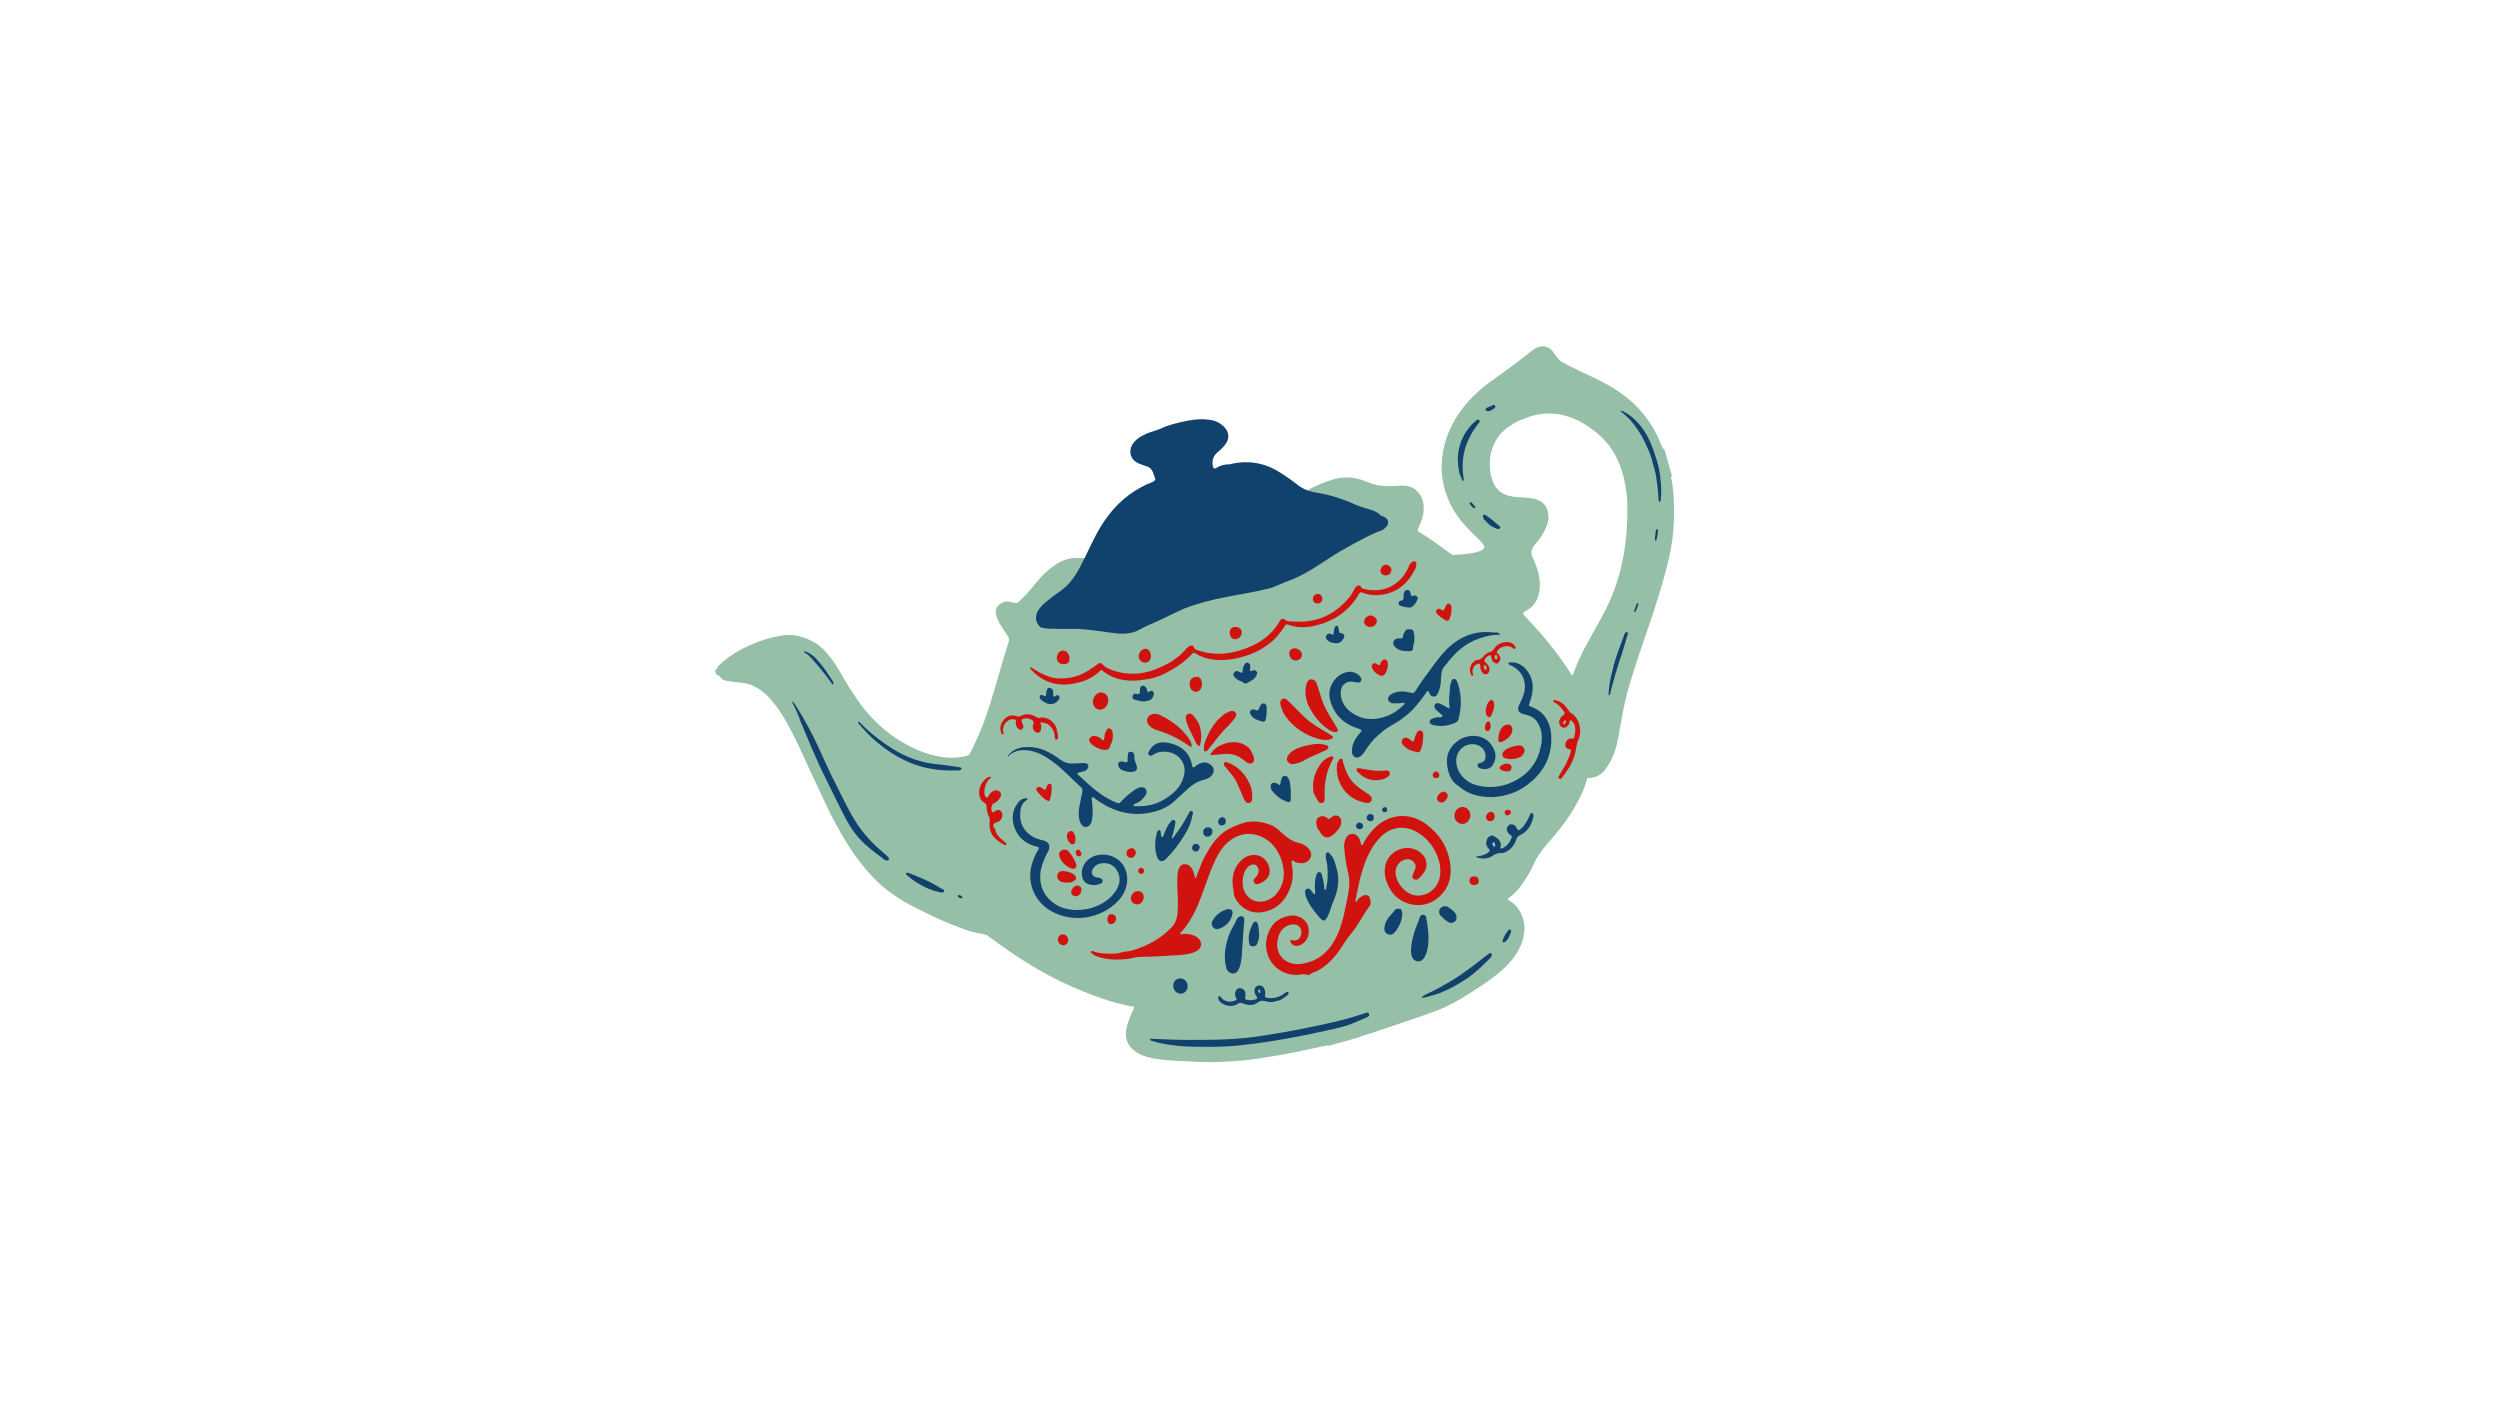<svg xmlns="http://www.w3.org/2000/svg" xmlns:xlink="http://www.w3.org/1999/xlink" width="1920" zoomAndPan="magnify" viewBox="0 0 1440 810" height="1080" preserveAspectRatio="xMidYMid meet" version="1.0"><defs><clipPath id="dab0e7336d"><path d="M 411.863 199 L 964.613 199 L 964.613 611.852 L 411.863 611.852 Z M 411.863 199 " clip-rule="nonzero"/></clipPath></defs><g clip-path="url(#dab0e7336d)"><path fill="#95bfa7" d="M 412.477 388.281 C 412.168 387.668 412.168 387.055 411.863 386.133 C 412.781 385.52 413.09 384.602 413.703 383.68 C 419.531 377.852 426.586 373.867 433.945 370.801 C 438.852 368.652 444.066 367.117 449.586 366.199 C 455.723 364.973 461.551 366.199 467.07 368.957 C 473.512 372.027 477.5 377.238 481.484 383.066 C 484.246 387.359 486.395 391.656 489.152 395.949 C 492.219 400.551 494.98 405.152 498.66 409.445 C 507.863 420.484 518.906 428.461 532.094 433.367 C 537.309 435.207 542.52 436.434 548.043 436.434 C 550.801 436.434 553.562 436.129 556.324 435.516 C 557.855 435.207 558.469 434.594 559.082 433.367 C 561.844 427.539 564.605 421.715 566.75 415.887 C 572.273 400.855 575.953 385.215 580.859 370.184 C 581.168 368.957 581.473 367.73 580.555 366.504 C 579.633 364.973 578.406 363.438 577.484 361.902 C 575.953 359.449 574.418 356.996 573.805 354.238 C 573.191 351.477 573.805 349.328 576.258 347.797 C 578.715 345.957 581.168 346.262 583.926 347.184 C 585.152 347.488 586.074 347.488 586.996 346.57 C 588.223 345.035 589.754 343.809 590.98 342.582 C 594.66 338.594 597.73 333.992 601.715 330.312 C 607.238 325.098 613.371 320.805 621.652 321.418 C 623.188 321.418 624.414 321.727 625.945 321.113 C 628.398 319.887 631.16 318.965 633.922 318.043 C 642.816 314.977 652.016 312.219 661.219 309.762 C 663.059 309.148 664.898 308.535 666.738 307.617 C 671.648 305.469 676.555 303.324 681.461 301.176 C 688.207 298.414 694.957 295.656 701.703 292.895 C 708.758 290.133 716.426 287.988 724.094 287.375 C 728.695 287.066 733.297 286.762 737.895 285.227 C 741.27 284 744.645 283.387 748.02 282.465 C 749.246 282.16 750.473 281.852 751.391 282.773 C 751.699 283.078 752.312 282.773 752.617 282.773 C 756.605 280.32 760.898 278.48 765.5 276.945 C 772.246 274.492 778.996 274.184 785.742 276.945 C 788.195 277.867 790.652 278.785 793.105 279.398 C 797.703 280.32 802.305 280.012 806.906 279.707 C 810.586 279.707 813.961 280.32 816.414 283.078 C 820.094 286.762 820.402 291.359 819.789 296.27 C 819.176 299.336 817.949 302.094 816.723 304.855 C 816.414 305.777 816.414 306.082 817.336 306.391 C 823.773 310.07 829.297 314.363 835.125 318.656 C 836.043 319.27 836.965 319.887 838.191 319.578 C 839.723 319.27 841.258 319.578 842.793 319.27 C 845.859 318.965 849.23 318.656 852.301 317.43 C 855.367 316.203 855.672 314.977 853.527 312.523 C 851.992 310.684 850.152 309.148 848.312 307.309 C 842.484 301.48 837.27 295.348 834.203 287.68 C 829.91 277.559 829.297 266.824 832.055 256.09 C 836.352 240.141 846.473 228.484 859.66 218.977 C 863.648 216.215 867.637 213.148 871.621 210.391 C 875.301 207.629 878.984 204.562 882.664 201.801 C 887.57 198.121 892.172 198.734 895.547 203.949 C 896.773 205.789 898 207.629 899.84 208.547 C 902.906 210.391 906.586 211.922 909.961 213.762 C 917.32 217.137 924.684 220.512 931.738 225.109 C 938.484 229.711 944.621 235.234 949.219 241.98 C 952.594 246.582 955.047 251.488 957.195 257.008 C 957.5 257.93 957.809 258.543 958.727 258.848 C 960.262 264.062 961.488 268.973 963.023 274.184 C 962.41 274.492 962.41 275.105 962.715 275.719 C 964.25 283.387 964.25 291.055 964.25 298.723 C 963.941 306.695 963.023 314.363 961.184 322.031 C 957.809 336.445 953.207 350.555 948.301 364.664 C 944.621 375.398 940.938 386.133 937.871 396.871 C 935.418 405.766 933.883 414.66 932.352 423.859 C 931.125 430.301 929.285 436.742 925.297 442.262 C 922.844 445.941 919.777 448.09 915.176 448.09 C 914.254 448.09 913.949 448.398 913.949 449.316 C 913.336 451.156 912.723 452.996 912.109 454.836 C 907.812 464.961 901.68 473.855 894.625 482.137 C 890.023 487.348 885.426 492.562 882.664 499.312 C 882.051 500.844 881.129 502.379 880.211 503.91 C 877.145 508.82 874.074 513.727 869.168 517.102 C 868.25 517.715 868.25 518.02 869.168 518.633 C 870.703 519.555 871.93 520.473 873.156 521.699 C 878.984 528.754 879.289 536.422 875.918 544.703 C 872.543 552.371 866.715 557.895 860.273 562.801 C 856.285 565.867 851.992 568.629 847.699 571.387 C 840.645 575.988 833.59 579.977 825.922 582.734 C 813.348 587.336 800.773 591.324 788.195 595.617 C 786.355 596.23 784.516 596.539 782.984 597.457 C 777.156 598.992 771.328 600.832 765.195 602.367 C 764.578 602.059 763.965 602.367 763.352 602.367 C 757.219 603.594 750.777 605.125 744.645 606.352 C 738.508 607.578 732.684 608.5 726.547 609.422 C 719.492 610.648 712.133 611.262 704.77 611.566 C 699.25 611.875 694.035 611.875 688.516 611.566 C 681.156 611.262 673.793 610.953 666.434 610.035 C 661.523 609.113 656.926 608.191 652.938 604.82 C 649.562 602.059 648.031 598.379 648.645 593.777 C 649.258 589.176 651.098 585.191 652.938 581.203 C 653.551 580.281 653.242 579.668 652.016 579.668 C 639.75 577.523 628.094 572.922 616.746 568.016 C 599.57 560.348 583.926 550.227 569.203 539.184 C 568.59 538.57 567.977 538.57 567.059 538.262 C 562.457 537.344 557.855 536.422 553.562 534.582 C 544.977 531.516 536.695 527.527 528.719 523.543 C 519.211 518.941 510.316 513.113 502.957 505.445 C 497.129 499.312 492.219 492.871 487.926 485.816 C 483.324 478.453 479.031 470.48 475.352 462.504 C 472.285 456.066 469.219 449.316 466.148 442.875 C 463.082 436.129 460.016 429.379 456.641 422.633 C 452.961 415.578 449.281 408.832 443.762 402.695 C 439.16 397.484 433.641 393.801 426.586 393.188 C 423.211 392.883 419.836 392.574 416.461 391.656 C 414.93 390.121 414.008 388.895 412.477 388.281 Z M 881.438 239.832 C 879.289 240.754 877.145 241.367 874.996 242.285 C 873.461 242.898 871.93 243.82 870.703 244.742 C 858.434 251.797 855.672 266.516 859.969 277.559 C 861.5 281.547 864.566 284.305 868.863 285.531 C 871.316 286.148 874.074 286.453 876.531 286.453 C 879.289 286.762 882.355 286.762 885.117 287.68 C 890.023 289.52 891.559 292.895 891.863 296.883 C 892.172 300.254 890.945 303.324 889.41 306.082 C 887.879 309.148 885.73 311.91 883.582 314.363 C 881.742 316.816 881.742 318.965 882.969 321.418 C 885.117 326.324 886.957 331.234 886.957 336.445 C 886.957 343.5 884.812 349.023 878.062 352.395 C 876.836 353.008 877.449 353.316 877.758 354.238 C 880.211 356.996 882.664 359.449 885.117 362.211 C 890.332 368.039 895.238 374.172 899.84 380.613 C 901.68 383.066 903.215 385.52 904.746 387.977 C 905.055 388.281 905.055 388.895 905.668 388.895 C 906.281 388.895 905.973 388.281 906.281 387.977 C 906.586 387.055 906.895 386.133 907.199 385.52 C 910.27 377.238 914.562 369.879 918.855 362.211 C 923.148 354.543 927.445 346.875 930.203 338.594 C 936.031 322.34 937.871 305.469 937.258 288.602 C 936.953 282.16 935.727 276.023 933.883 270.199 C 931.125 261.918 926.523 254.863 919.777 249.34 C 908.121 239.832 895.547 235.539 881.438 239.832 Z M 881.438 239.832 " fill-opacity="1" fill-rule="nonzero"/></g><path fill="#11416d" d="M 731.148 338.902 C 721.332 341.355 713.973 342.273 706.613 343.809 C 698.332 345.344 690.051 347.488 682.074 350.555 C 675.02 353.621 668.273 357.305 660.91 360.371 C 658.766 361.289 656.926 362.52 654.777 363.438 C 650.484 365.277 645.883 365.277 641.59 364.664 C 634.535 363.746 627.48 362.52 620.117 362.211 C 616.438 362.211 612.453 362.211 608.77 362.211 C 606.012 362.211 602.941 362.211 600.184 361.598 C 598.648 361.289 598.035 359.758 597.422 358.836 C 596.504 356.996 596.504 354.852 597.422 352.703 C 598.957 349.637 601.41 347.488 604.172 345.344 C 608.156 341.969 613.066 339.516 616.438 335.219 C 620.426 330.621 622.879 325.098 625.641 319.578 C 629.32 311.91 633 303.938 638.215 297.188 C 641.59 292.586 645.883 288.293 650.484 284.918 C 654.777 281.852 659.07 279.398 663.98 277.559 C 665.207 276.945 665.82 276.332 665.207 275.105 C 664.898 274.492 664.898 273.879 664.594 273.57 C 663.98 270.812 662.445 268.973 659.684 268.355 C 657.844 267.742 656.004 267.129 654.473 266.211 C 651.098 264.062 650.176 260.074 652.016 256.395 C 653.855 253.328 656.617 251.488 659.992 249.953 C 662.75 248.727 665.82 248.113 668.578 246.887 C 672.262 245.047 676.246 244.129 679.926 243.207 C 685.141 241.98 690.355 241.059 695.57 241.672 C 699.559 241.98 703.238 243.516 705.691 246.582 C 707.84 249.035 708.145 252.41 706.305 255.168 C 705.078 257.316 702.93 259.156 701.09 260.691 C 698.637 262.836 698.023 265.598 698.637 268.664 C 698.945 269.891 699.559 270.199 700.477 269.586 C 702.93 268.051 705.383 267.438 708.145 267.438 C 708.453 267.438 709.066 267.438 709.371 267.129 C 717.961 265.289 726.547 266.211 734.523 270.504 C 738.816 272.957 742.805 275.719 746.789 278.785 C 750.164 281.547 753.844 283.078 757.832 283.691 C 765.809 284.918 773.473 287.375 780.836 290.746 C 783.598 291.973 786.355 292.586 789.117 293.508 C 791.266 294.121 793.41 295.043 794.945 296.574 C 795.559 297.188 796.172 297.188 796.785 297.496 C 799.852 298.723 800.465 301.48 798.316 303.629 C 797.703 304.242 796.785 305.164 795.863 305.469 C 791.57 307.004 787.891 308.844 783.902 310.988 C 779.609 313.137 775.621 315.59 771.633 317.738 C 764.887 321.727 758.754 326.324 752.004 330.008 C 749.859 331.234 747.402 332.461 745.258 333.379 C 739.121 335.527 733.91 338.289 731.148 338.902 Z M 731.148 338.902 " fill-opacity="1" fill-rule="nonzero"/><path fill="#11416d" d="M 864.262 365.586 C 860.887 365.586 858.125 365.891 855.059 366.812 C 846.777 368.957 840.336 373.559 835.125 380 C 834.203 380.922 833.59 382.148 832.668 383.066 C 829.602 385.828 830.215 389.816 829.91 393.188 C 829.602 395.336 829.297 397.176 828.375 399.016 C 827.762 400.242 827.148 401.469 825.617 401.164 C 824.082 401.164 823.469 399.938 823.16 398.711 C 823.16 398.402 823.16 398.098 822.547 398.098 C 821.934 398.098 821.934 398.402 821.629 398.711 C 819.176 402.391 816.414 405.766 813.652 408.832 C 809.973 412.512 805.68 415.578 801.078 418.031 C 798.316 419.566 795.863 421.711 793.41 423.859 C 790.652 426.312 788.504 429.074 786.355 432.449 C 785.742 433.367 785.129 434.289 784.211 435.207 C 782.984 436.129 781.754 436.742 780.527 436.129 C 779.301 435.516 778.688 434.289 778.688 432.754 C 778.688 428.766 780.527 425.395 782.984 422.633 C 784.824 420.484 784.824 420.484 782.062 419.566 C 773.781 416.805 768.262 411.59 766.113 403.004 C 764.273 395.949 769.18 388.281 776.234 387.055 C 778.996 386.441 782.676 387.977 783.902 390.43 C 784.516 391.656 783.902 392.883 782.676 393.188 C 781.754 393.188 781.141 392.883 780.223 392.883 C 775.93 391.656 772.246 394.414 772.246 399.016 C 772.246 404.23 775.008 408.219 779.301 410.977 C 785.438 414.965 791.879 414.965 798.625 412.512 C 802.305 411.285 805.68 408.832 808.441 406.07 C 808.746 405.766 809.055 405.766 809.055 405.152 C 808.746 404.539 808.441 404.844 807.828 404.844 C 806.293 405.152 804.453 405.152 802.918 405.152 C 801.078 405.152 799.852 404.23 799.547 403.004 C 799.238 401.777 800.16 400.551 801.691 399.629 C 805.371 397.789 809.055 398.098 812.734 399.016 C 813.961 399.324 814.574 399.016 815.188 398.098 C 817.949 393.801 820.707 389.816 823.773 385.828 C 827.762 380.309 831.75 374.785 837.27 370.492 C 844.324 365.277 851.992 363.133 860.582 364.359 C 862.113 364.051 863.34 364.359 864.262 365.586 Z M 864.262 365.586 " fill-opacity="1" fill-rule="nonzero"/><path fill="#11416d" d="M 580.555 436.129 C 580.246 435.207 580.859 434.902 581.168 434.594 C 583.926 431.527 587.301 430.301 591.594 430.301 C 598.957 429.992 605.09 433.367 610.918 437.66 C 613.066 439.195 615.211 439.809 617.664 439.809 C 619.812 439.809 621.652 439.504 623.801 439.504 C 625.027 439.504 626.559 439.504 626.867 441.035 C 627.172 441.957 626.254 443.488 624.719 444.102 C 623.492 444.41 622.574 444.715 621.348 445.023 C 620.426 445.328 620.117 445.637 621.039 446.25 C 626.867 451.77 632.695 457.293 640.055 460.973 C 641.281 461.586 642.508 462.199 643.734 462.504 C 644.656 462.812 644.961 462.812 645.574 461.891 C 648.031 459.133 651.098 456.68 654.164 454.531 C 656.312 453.305 658.457 452.996 659.684 454.223 C 660.91 455.449 660.605 457.598 658.766 459.438 C 657.539 460.973 656.004 462.199 654.164 462.812 C 653.551 463.117 652.629 463.426 652.938 464.039 C 653.242 464.652 653.855 464.348 654.469 464.348 C 660.297 464.652 665.82 463.426 670.727 460.359 C 675.941 457.293 680.234 453.305 681.77 447.477 C 683.914 440.422 679.621 433.98 672.262 433.062 C 669.191 432.754 666.434 433.062 663.98 434.902 C 663.059 435.516 662.445 435.516 661.832 434.902 C 660.91 434.289 661.523 433.367 661.832 432.754 C 664.285 428.152 667.965 426.621 674.102 428.152 C 680.848 429.688 685.449 433.98 686.676 441.035 C 686.98 442.262 687.289 442.262 688.207 441.648 C 689.742 440.117 691.582 439.504 693.422 439.195 C 695.57 438.891 698.332 440.73 698.945 442.57 C 699.559 444.715 698.332 446.863 696.184 448.09 C 695.57 448.398 694.957 448.703 694.035 449.012 C 689.438 449.93 685.754 452.691 682.688 455.758 C 680.234 457.906 678.086 460.051 675.633 462.199 C 671.953 465.266 667.352 467.105 662.75 468.027 C 650.789 470.48 640.668 467.105 631.16 460.359 C 630.547 459.746 629.934 458.824 629.016 459.438 C 628.398 459.746 629.016 460.973 629.016 461.586 C 629.32 464.961 629.629 468.641 629.016 472.012 C 629.016 472.625 628.707 473.547 628.398 474.16 C 627.785 475.387 626.867 476.309 625.332 476.309 C 623.801 476.309 622.879 475.082 622.266 473.855 C 620.734 469.867 621.348 465.879 622.266 461.891 C 622.574 459.746 623.188 457.906 623.492 455.758 C 623.492 454.836 623.492 454.223 622.879 453.609 C 617.359 448.703 612.453 443.184 606.625 438.891 C 602.023 435.516 597.422 432.754 591.594 432.141 C 587.609 431.836 583.926 432.449 580.859 435.516 C 580.859 435.82 580.859 435.82 580.555 436.129 Z M 580.555 436.129 " fill-opacity="1" fill-rule="nonzero"/><path fill="#11416d" d="M 834.203 444.102 C 832.363 437.355 833.59 431.527 839.109 427.234 C 844.938 422.328 854.754 422.633 859.047 429.074 C 861.5 432.449 862.422 436.434 859.969 440.422 C 858.434 443.488 854.141 443.488 851.992 442.262 C 851.379 441.957 851.074 441.648 851.074 440.73 C 851.074 440.117 851.688 439.504 852.301 439.504 C 854.445 439.195 855.672 437.969 855.672 435.516 C 855.672 432.754 854.141 430.609 851.688 429.379 C 845.246 426.621 838.191 431.836 838.805 438.891 C 839.109 445.637 844.938 451.465 852.301 452.691 C 859.66 454.223 866.715 452.996 873.461 449.316 C 881.742 444.715 886.344 437.66 887.879 428.152 C 888.492 423.555 887.879 418.953 884.812 414.965 C 883.277 413.125 881.129 412.203 878.676 411.59 C 878.371 411.59 878.062 411.59 877.449 411.285 C 874.688 410.672 873.77 408.832 874.996 406.07 C 876.223 403.617 877.449 401.164 878.062 398.402 C 879.289 391.348 876.223 385.828 869.781 383.066 C 869.477 382.762 868.863 382.762 868.863 382.148 C 868.863 381.535 869.477 381.535 870.09 381.535 C 873.77 381.227 876.836 383.066 878.984 385.52 C 883.891 391.348 883.582 397.789 881.129 404.535 C 880.516 406.379 880.211 406.379 882.355 407.297 C 889.105 409.75 892.477 415.273 893.398 422.02 C 894.625 434.902 889.41 445.023 879.289 452.383 C 873.461 456.68 866.715 458.824 859.355 459.133 C 851.992 459.133 845.551 457.598 840.031 452.691 C 836.965 450.852 835.125 447.785 834.203 444.102 Z M 834.203 444.102 " fill-opacity="1" fill-rule="nonzero"/><path fill="#11416d" d="M 629.016 522.926 C 634.535 521.086 639.75 518.02 643.121 512.5 C 645.27 508.82 645.574 505.137 643.43 501.457 C 641.895 498.699 639.137 497.164 636.066 497.164 C 633.613 497.164 631.16 497.777 629.629 500.23 C 628.094 502.684 629.016 504.832 631.773 505.445 C 632.387 505.445 633 505.445 633.613 505.75 C 634.227 506.059 634.84 506.363 635.148 506.98 C 635.148 507.898 634.84 508.512 634.227 508.82 C 631.773 510.047 629.012 510.047 626.559 509.125 C 624.414 508.207 623.188 506.059 623.188 503.605 C 622.574 498.391 627.172 492.258 635.148 492.258 C 642.203 492.258 647.723 496.855 648.949 503.297 C 650.176 509.125 648.031 514.645 644.043 518.941 C 633.922 529.367 617.973 531.82 605.398 524.77 C 595.891 519.246 591.289 508.512 594.355 497.777 C 595.277 495.016 596.195 492.258 598.035 489.496 C 598.648 488.27 598.648 487.961 597.117 487.656 C 593.129 486.734 589.449 484.59 586.996 481.523 C 583.312 476.922 581.781 469.254 585.461 463.73 C 586.688 461.586 588.223 460.051 590.98 459.746 C 591.289 459.746 591.594 459.746 591.902 460.051 C 591.902 460.359 591.594 460.359 591.594 460.664 C 587.914 462.812 587.609 466.492 587.609 470.172 C 587.914 477.535 593.129 482.441 600.488 483.977 C 601.715 484.281 602.637 484.59 603.559 485.508 C 604.477 486.43 604.785 488.27 603.863 490.109 C 602.023 493.484 600.488 496.855 599.57 500.844 C 597.73 510.352 602.023 518.633 611.223 522.621 C 616.438 524.461 622.574 524.77 629.016 522.926 Z M 629.016 522.926 " fill-opacity="1" fill-rule="nonzero"/><path fill="#11416d" d="M 768.875 592.551 C 760.285 594.391 751.086 596.539 741.883 598.07 C 733.602 599.605 725.629 600.832 717.348 601.754 C 710.598 602.672 703.543 602.98 696.797 602.98 C 690.355 602.98 684.223 602.98 678.086 602.367 C 673.18 601.754 668.273 601.141 663.672 599.605 C 663.367 599.605 662.445 599.297 662.445 598.684 C 662.75 598.07 663.367 598.379 663.98 598.379 C 671.031 598.684 678.086 598.992 685.141 598.992 C 691.891 598.992 698.637 598.992 705.383 598.684 C 712.746 598.379 720.105 597.766 727.469 596.539 C 735.137 595.312 742.805 594.086 750.164 592.551 C 762.434 590.098 774.395 587.645 786.051 583.656 C 786.969 583.348 788.195 582.734 788.504 583.965 C 789.117 585.191 787.891 585.805 786.969 586.109 C 784.211 587.336 781.141 588.562 778.383 589.789 C 775.316 591.016 772.246 591.629 768.875 592.551 Z M 768.875 592.551 " fill-opacity="1" fill-rule="nonzero"/><path fill="#11416d" d="M 769.793 499.926 C 771.633 505.75 771.02 512.5 767.953 519.246 C 766.727 522.008 766.113 525.383 764.578 528.141 C 763.047 530.902 762.125 530.902 759.98 528.449 C 756.914 524.77 754.152 521.395 752.312 516.793 C 752.004 515.875 751.699 514.645 751.699 513.727 C 751.699 512.191 753.23 511.273 754.457 512.191 C 755.379 512.805 755.684 513.727 756.297 514.34 C 756.605 514.645 756.605 515.262 757.219 514.953 C 757.832 514.645 757.527 514.34 757.527 513.727 C 757.219 510.66 757.219 507.285 758.141 504.219 C 758.141 503.91 758.445 503.297 758.754 502.992 C 759.059 502.684 759.367 502.07 759.98 502.379 C 760.594 502.379 760.898 502.684 761.207 503.297 C 761.82 506.059 762.738 508.512 762.738 511.273 C 762.738 511.887 762.738 512.5 763.352 512.5 C 763.965 512.5 763.965 511.887 763.965 511.273 C 764.887 507.285 764.887 503.297 764.578 499.312 C 764.578 496.855 763.352 494.711 763.66 492.562 C 763.66 491.949 763.66 491.031 764.578 491.031 C 765.191 490.723 765.809 491.336 766.113 491.949 C 768.262 494.098 768.875 496.551 769.793 499.926 Z M 769.793 499.926 " fill-opacity="1" fill-rule="nonzero"/><path fill="#11416d" d="M 456.027 403.922 C 457.867 404.844 458.176 406.379 459.098 407.605 C 463.695 414.965 467.684 422.328 471.363 430.301 C 473.512 435.207 475.965 440.117 478.113 445.023 C 480.566 449.93 483.02 454.836 485.473 459.746 C 488.234 465.266 490.992 470.785 494.676 476 C 498.969 482.137 504.184 487.348 509.703 491.949 C 510.316 492.562 511.238 493.176 511.852 494.098 C 512.156 494.402 512.156 495.016 511.852 495.324 C 511.543 495.629 511.238 495.629 510.625 495.629 C 509.703 495.629 509.09 495.016 508.477 494.402 C 502.648 490.109 496.82 485.816 492.527 479.988 C 489.152 475.695 486.699 470.785 484.246 465.879 C 480.566 458.52 476.887 451.156 473.203 443.488 C 471.672 440.117 470.137 436.742 468.605 433.367 C 466.148 427.539 463.695 421.711 461.242 415.887 C 460.016 411.898 458.176 408.219 456.027 403.922 Z M 456.027 403.922 " fill-opacity="1" fill-rule="nonzero"/><path fill="#11416d" d="M 675.328 483.055 C 677.781 479.68 680.234 476.613 682.074 473.242 C 682.996 471.707 683.914 469.867 684.836 468.332 C 685.141 467.719 685.449 466.801 686.367 467.105 C 687.289 467.414 687.289 468.332 686.98 468.945 C 686.367 472.934 684.836 476.922 682.688 480.293 C 679.621 485.508 675.941 490.418 671.648 494.711 C 669.5 496.855 667.352 496.242 666.434 493.484 C 664.898 488.883 665.207 483.977 666.434 479.375 C 666.738 478.762 667.047 478.148 667.66 478.148 C 668.578 478.148 668.578 479.066 668.578 479.68 C 668.887 480.602 668.578 482.137 669.5 482.137 C 670.113 482.137 670.418 480.602 670.727 479.68 C 671.648 477.535 672.566 475.387 674.102 473.547 C 674.715 472.934 675.02 472.012 676.246 472.32 C 677.168 472.625 677.168 473.855 676.859 474.773 C 676.555 476.922 675.941 479.066 675.328 481.215 C 675.02 482.137 675.02 482.441 675.328 483.055 Z M 675.328 483.055 " fill-opacity="1" fill-rule="nonzero"/><path fill="#11416d" d="M 706 556.051 C 704.77 549.918 706 543.785 708.145 537.957 C 709.371 534.891 711.211 532.438 712.438 529.367 C 712.438 529.062 712.746 528.754 713.051 528.754 C 713.664 527.836 714.281 527.527 715.508 527.836 C 716.734 528.141 716.734 529.062 716.734 530.289 C 716.426 532.438 716.426 534.891 716.121 537.344 C 715.812 541.945 715.508 546.543 715.199 551.453 C 714.895 553.598 714.586 556.051 713.664 557.895 C 712.746 560.039 711.52 560.961 709.68 560.652 C 707.84 560.348 706.918 559.121 706.305 557.586 C 706.305 556.973 706.305 556.664 706 556.051 Z M 706 556.051 " fill-opacity="1" fill-rule="nonzero"/><path fill="#11416d" d="M 840.336 395.641 C 841.562 400.855 841.871 406.379 840.645 411.59 C 840.645 411.898 840.645 412.512 840.336 413.125 C 840.336 414.66 839.418 415.887 837.883 416.5 C 833.898 418.031 830.215 418.645 825.922 417.727 C 825.617 417.727 825.309 417.418 825.004 417.418 C 824.082 417.113 823.773 416.805 823.469 415.887 C 823.469 414.965 824.082 414.352 824.695 414.047 C 826.23 413.434 827.457 413.125 828.988 413.125 C 829.602 413.125 830.523 413.434 830.828 412.512 C 831.137 411.898 830.215 411.59 829.91 411.285 C 828.988 410.363 827.762 409.445 826.844 408.523 C 826.23 407.605 825.922 406.684 826.535 405.766 C 827.148 404.844 828.07 404.844 828.988 405.152 C 830.523 405.766 831.75 406.379 833.281 407.297 C 833.59 407.605 834.203 408.219 834.512 407.91 C 835.125 407.605 835.125 406.992 834.816 406.379 C 834.512 403.309 834.816 400.242 835.125 397.176 C 835.125 395.641 835.43 393.801 836.043 392.27 C 836.352 391.656 836.656 391.043 837.578 391.043 C 838.496 391.043 838.805 391.656 839.109 392.27 C 839.723 393.496 840.031 394.414 840.336 395.641 Z M 840.336 395.641 " fill-opacity="1" fill-rule="nonzero"/><path fill="#11416d" d="M 821.934 530.902 C 822.855 536.73 823.469 542.863 821.629 548.996 C 821.016 550.531 820.402 551.758 819.48 552.68 C 817.336 554.824 814.266 553.598 813.348 551.145 C 812.426 548.691 812.734 546.238 813.039 543.785 C 813.652 539.797 814.879 535.809 816.414 532.129 C 817.027 530.902 817.336 529.98 817.641 528.754 C 817.949 527.527 818.562 526.914 819.789 526.914 C 821.016 526.914 821.32 527.836 821.629 528.754 C 821.32 529.367 821.629 529.98 821.934 530.902 Z M 821.934 530.902 " fill-opacity="1" fill-rule="nonzero"/><path fill="#11416d" d="M 864.262 485.508 C 864.566 486.121 864.566 487.043 864.262 487.656 C 863.953 488.883 864.566 488.883 865.488 488.574 C 867.941 487.348 869.781 485.203 870.703 482.441 C 871.008 481.828 870.703 481.523 870.395 481.215 C 869.781 480.906 869.168 480.293 868.555 479.68 C 867.941 478.762 867.637 477.535 868.25 476.309 C 868.863 475.387 869.477 474.773 870.395 474.773 C 871.621 474.773 872.848 475.387 873.461 476.613 C 874.383 478.453 874.688 478.762 876.223 477.227 C 878.676 475.082 879.902 472.32 881.129 469.559 C 881.438 468.945 881.438 468.332 882.355 468.332 C 883.277 468.641 883.277 469.254 883.277 470.172 C 882.355 475.082 879.902 479.066 875.301 481.215 C 874.383 481.828 873.77 482.137 873.461 483.363 C 872.234 487.043 870.09 489.496 866.715 491.031 C 866.102 491.336 865.18 491.336 864.566 491.336 C 863.035 491.336 861.809 491.645 860.273 492.562 C 857.82 494.402 854.754 495.016 851.688 494.098 C 851.379 494.098 850.457 494.098 850.457 493.484 C 850.457 492.871 851.074 493.176 851.688 493.176 C 853.527 492.871 855.672 492.258 857.207 491.031 C 858.125 490.418 858.434 489.801 857.512 488.883 C 856.285 487.656 855.672 486.121 856.285 484.281 C 856.594 482.441 858.125 481.215 859.66 481.215 C 862.113 482.441 863.648 483.363 864.262 485.508 Z M 861.195 486.121 C 860.887 485.508 860.887 484.895 860.273 485.203 C 859.66 485.508 859.355 485.816 859.66 486.43 C 859.969 487.043 860.273 487.961 860.887 487.656 C 861.5 487.656 861.195 486.734 861.195 486.121 Z M 861.195 486.121 " fill-opacity="1" fill-rule="nonzero"/><path fill="#11416d" d="M 735.137 576.602 C 732.988 577.523 730.84 577.215 728.387 576.602 C 727.16 576.297 725.934 576.297 724.707 577.215 C 721.945 579.668 718.574 579.055 715.508 577.828 C 714.586 577.523 713.973 577.523 713.051 578.137 C 709.984 580.281 705.691 579.668 702.93 577.215 C 702.316 576.602 701.703 575.684 701.703 574.762 C 701.703 574.453 701.703 574.148 702.012 573.84 C 702.316 573.535 702.625 573.84 702.93 574.148 C 703.543 574.762 703.852 575.07 704.465 575.684 C 706.613 577.215 709.066 577.215 711.52 576.297 C 712.438 575.988 712.438 575.375 711.824 574.453 C 711.211 573.227 711.211 572 711.824 570.773 C 712.438 569.547 713.359 568.934 714.895 569.242 C 716.121 569.547 717.348 570.773 717.348 572 C 717.348 572.613 717.348 573.227 717.348 573.84 C 717.039 575.684 717.039 575.684 718.879 575.988 C 720.414 576.297 721.641 575.988 723.176 575.684 C 724.094 575.375 724.402 574.762 723.789 573.84 C 722.867 572.922 722.562 571.695 722.562 570.469 C 722.562 568.934 723.48 568.016 724.707 567.707 C 726.242 567.402 727.469 568.016 728.082 569.242 C 728.695 570.469 729 571.695 728.695 572.922 C 728.387 574.148 728.695 574.453 729.922 574.762 C 733.602 575.375 736.668 574.453 739.738 572.309 C 740.043 572 740.352 571.695 740.656 571.695 C 740.965 571.387 741.27 571.082 741.883 571.387 C 742.496 571.695 742.191 572.309 741.883 572.922 C 740.043 574.453 737.895 576.297 735.137 576.602 Z M 724.707 571.082 C 725.016 571.387 725.016 572 725.629 572 C 726.242 571.695 725.934 571.082 725.934 570.773 C 725.934 570.469 725.629 569.855 725.32 569.855 C 724.402 570.16 724.707 570.469 724.707 571.082 Z M 724.707 571.082 " fill-opacity="1" fill-rule="nonzero"/><path fill="#11416d" d="M 552.336 443.797 C 551.109 443.797 549.27 443.797 547.734 443.797 C 537 443.797 526.57 441.344 517.062 435.82 C 508.477 430.914 500.809 424.473 494.676 416.805 C 494.367 416.5 494.062 416.191 494.367 415.887 C 494.98 415.578 495.289 415.887 495.594 416.5 C 499.887 420.793 504.488 424.781 509.395 428.152 C 518.289 434.594 527.801 438.891 538.84 440.117 C 542.828 440.422 546.816 441.035 550.801 441.648 C 551.414 441.648 552.027 441.957 552.949 441.957 C 553.258 441.957 553.871 442.262 553.871 442.875 C 553.562 443.488 552.949 443.488 552.336 443.797 Z M 552.336 443.797 " fill-opacity="1" fill-rule="nonzero"/><path fill="#11416d" d="M 818.562 574.453 C 819.48 573.84 820.094 573.535 821.016 572.922 C 827.762 569.855 834.203 566.172 840.336 562.188 C 846.164 558.199 851.688 553.906 857.207 549.613 C 857.82 549.305 858.434 548.383 859.047 549.305 C 859.66 550.227 859.047 550.84 858.742 551.453 C 854.445 555.746 850.152 560.039 845.246 563.414 C 840.336 566.789 834.816 569.855 829.297 572 C 826.23 573.227 823.16 573.84 819.789 574.762 C 819.176 574.453 819.176 574.453 818.562 574.453 Z M 818.562 574.453 " fill-opacity="1" fill-rule="nonzero"/><path fill="#11416d" d="M 933.578 236.461 C 937.566 237.992 940.633 240.445 943.391 243.516 C 949.219 249.648 951.98 257.621 954.434 265.598 C 956.273 271.73 956.887 278.172 956.887 284.305 C 956.887 285.531 956.582 286.762 956.582 287.988 C 956.582 288.293 956.582 288.906 955.969 288.906 C 955.355 288.906 955.355 288.602 955.355 287.988 C 955.047 286.762 955.355 285.531 955.047 284.305 C 955.047 281.547 954.434 278.785 954.129 276.023 C 953.82 272.039 952.289 268.355 951.367 264.371 C 950.445 260.996 948.914 257.93 947.379 254.555 C 945.234 249.953 942.473 245.969 939.098 241.98 C 937.566 240.445 936.031 238.914 934.496 237.688 C 934.191 237.688 933.578 237.688 933.578 236.461 Z M 933.578 236.461 " fill-opacity="1" fill-rule="nonzero"/><path fill="#11416d" d="M 742.805 449.625 C 743.418 453.305 743.723 456.984 743.418 460.664 C 743.418 461.891 742.805 462.199 741.578 461.891 C 737.895 460.664 735.137 458.52 732.684 455.449 C 732.375 454.836 732.07 454.531 732.07 453.918 C 731.762 452.996 731.762 451.77 732.684 451.156 C 733.602 450.543 734.828 450.852 735.75 451.465 C 736.055 451.465 736.055 451.77 736.363 451.77 C 736.668 452.078 736.977 452.383 737.281 452.078 C 737.59 451.77 737.59 451.465 737.59 451.156 C 737.59 450.238 737.895 449.316 738.203 448.398 C 738.508 447.477 739.121 446.863 740.043 446.863 C 740.965 446.863 741.883 447.477 742.191 448.398 C 742.191 448.703 742.496 449.316 742.805 449.625 Z M 742.805 449.625 " fill-opacity="1" fill-rule="nonzero"/><path fill="#11416d" d="M 814.266 364.051 C 814.879 366.812 814.879 368.957 814.266 371.105 C 814.266 371.414 813.961 371.719 813.961 372.332 C 813.961 374.785 813.652 375.094 811.199 375.094 C 808.441 375.094 805.68 374.785 803.531 372.641 C 802.613 371.719 802.305 370.801 802.613 369.57 C 803.227 368.344 803.84 368.039 805.066 367.73 C 805.371 367.73 805.984 367.73 806.598 367.73 C 807.52 367.73 808.133 367.426 808.133 366.504 C 808.133 365.891 808.441 365.277 808.746 364.664 C 809.359 363.438 809.973 362.211 811.508 362.52 C 813.652 362.211 814.266 363.438 814.266 364.051 Z M 814.266 364.051 " fill-opacity="1" fill-rule="nonzero"/><path fill="#11416d" d="M 840.645 272.652 C 838.496 262.836 840.031 253.637 846.777 245.66 C 847.699 244.434 848.617 243.516 849.844 242.594 C 850.461 241.98 851.074 241.367 851.992 241.98 C 852.605 242.594 852.301 243.207 851.688 243.82 C 849.23 246.887 847.086 250.262 845.551 253.941 C 843.406 258.543 842.484 263.758 842.484 268.973 C 842.484 271.426 842.793 273.57 843.098 276.023 C 843.098 276.332 843.406 276.945 842.793 276.945 C 842.484 276.945 842.18 276.637 842.18 276.332 C 841.566 275.105 841.258 273.879 840.645 272.652 Z M 840.645 272.652 " fill-opacity="1" fill-rule="nonzero"/><path fill="#11416d" d="M 807.52 525.074 C 808.441 528.754 805.371 535.809 802.305 537.957 C 800.16 539.184 797.398 537.648 797.398 535.195 C 797.398 531.516 799.547 528.449 802 525.996 C 802.613 525.383 802.918 525.074 803.227 524.461 C 803.84 523.539 804.758 523.234 805.68 523.539 C 806.906 523.234 807.211 523.848 807.52 525.074 Z M 807.52 525.074 " fill-opacity="1" fill-rule="nonzero"/><path fill="#11416d" d="M 702.316 534.891 C 701.09 535.504 699.559 535.195 698.637 533.969 C 697.719 532.742 697.719 531.207 698.637 529.98 C 700.477 526.914 703.238 524.77 706.613 523.848 C 707.531 523.539 708.758 523.539 709.371 524.156 C 710.293 525.074 709.984 525.996 709.68 527.223 C 708.758 530.902 706 533.664 702.316 534.891 Z M 702.316 534.891 " fill-opacity="1" fill-rule="nonzero"/><path fill="#11416d" d="M 718.266 393.496 C 717.348 394.109 716.426 393.496 715.812 392.883 C 714.281 392.27 712.746 391.656 711.52 390.43 C 710.598 389.508 709.984 388.59 710.906 387.359 C 711.824 386.133 713.051 386.441 713.973 387.055 C 715.199 387.668 715.812 387.977 715.812 386.133 C 715.812 384.906 716.121 383.68 717.039 382.453 C 717.652 381.84 718.266 381.227 718.879 381.84 C 719.492 382.148 720.414 382.762 720.105 383.68 C 720.105 383.988 720.105 384.293 720.105 384.602 C 719.801 386.133 719.801 387.055 721.945 386.133 C 722.559 385.828 723.176 386.133 723.789 386.746 C 724.402 387.359 724.094 388.281 723.789 388.895 C 722.867 390.734 721.641 391.656 719.801 392.574 C 718.879 393.188 718.574 393.188 718.266 393.496 Z M 718.266 393.496 " fill-opacity="1" fill-rule="nonzero"/><path fill="#11416d" d="M 927.137 400.551 C 926.215 400.242 926.523 399.938 926.523 399.629 C 926.832 394.723 927.75 390.121 928.977 385.52 C 930.512 378.465 933.27 372.027 935.727 365.277 C 935.727 364.973 936.031 364.664 936.031 364.664 C 936.34 364.359 936.645 364.051 937.258 364.051 C 937.871 364.359 937.566 364.664 937.566 365.277 C 936.34 369.266 935.418 372.945 934.191 376.625 C 931.738 383.68 929.59 391.043 927.75 398.402 C 927.75 399.016 927.137 399.938 927.137 400.551 Z M 927.137 400.551 " fill-opacity="1" fill-rule="nonzero"/><path fill="#11416d" d="M 543.746 512.805 C 544.055 513.727 543.133 514.34 541.906 514.031 C 538.84 513.418 536.082 512.5 533.32 511.273 C 529.641 509.434 525.957 507.285 522.891 504.523 C 522.586 504.219 521.359 503.605 521.973 502.992 C 522.586 502.379 523.199 502.684 523.812 502.992 C 529.332 505.137 534.547 507.285 539.762 510.352 C 540.68 510.965 541.906 511.578 542.828 512.191 C 543.441 512.191 543.746 512.5 543.746 512.805 Z M 543.746 512.805 " fill-opacity="1" fill-rule="nonzero"/><path fill="#11416d" d="M 653.855 438.582 C 654.164 439.504 654.469 440.422 654.777 441.344 C 655.086 442.875 654.777 444.102 653.242 444.41 C 650.484 445.023 648.031 444.41 645.574 443.184 C 644.656 442.57 644.348 441.648 644.043 440.422 C 643.734 439.195 644.961 438.582 646.496 438.582 C 647.418 438.582 648.336 439.504 649.258 438.891 C 649.871 438.273 649.258 437.047 649.562 436.129 C 649.871 434.902 649.258 433.062 651.098 433.062 C 652.938 432.754 653.242 434.289 653.551 435.82 C 653.242 437.047 653.551 437.969 653.855 438.582 Z M 653.855 438.582 " fill-opacity="1" fill-rule="nonzero"/><path fill="#11416d" d="M 812.734 349.941 C 810.586 349.941 808.133 349.637 806.293 348.715 C 805.68 348.41 805.371 347.797 805.68 347.184 C 805.68 346.57 806.293 345.957 806.906 345.957 C 808.441 345.957 808.441 345.035 808.441 343.809 C 808.441 342.887 808.441 342.273 808.746 341.355 C 809.055 340.434 809.668 339.82 810.586 339.82 C 811.508 339.82 812.121 340.434 812.426 341.355 C 812.426 341.66 812.734 342.273 812.734 342.582 C 813.039 343.195 813.039 343.809 813.961 343.195 C 814.879 342.582 815.492 343.195 816.109 343.5 C 816.723 344.113 816.723 344.727 816.414 345.344 C 815.801 347.184 814.574 348.715 812.734 349.941 Z M 812.734 349.941 " fill-opacity="1" fill-rule="nonzero"/><path fill="#11416d" d="M 838.805 526.914 C 839.109 528.449 839.109 529.98 837.883 530.902 C 836.656 531.82 835.125 531.82 833.898 530.902 C 832.363 529.98 831.137 528.754 829.91 527.527 C 828.684 526.301 828.684 524.461 829.602 523.234 C 830.523 522.008 832.363 521.699 833.898 522.312 C 835.738 523.539 837.578 524.77 838.805 526.914 Z M 838.805 526.914 " fill-opacity="1" fill-rule="nonzero"/><path fill="#11416d" d="M 661.219 403.617 C 658.457 404.535 656.004 403.617 653.551 403.004 C 652.629 402.695 652.016 402.082 652.324 400.855 C 652.629 399.938 653.551 399.324 654.469 399.629 C 656.617 400.242 656.617 399.016 656.617 397.484 C 656.617 397.484 656.617 397.176 656.617 397.176 C 656.617 396.258 656.926 395.336 657.844 395.027 C 658.766 394.723 659.379 395.336 659.992 395.949 C 660.297 396.258 660.605 396.871 660.605 397.176 C 660.91 398.402 661.219 399.324 662.445 398.098 C 663.059 397.789 663.672 397.789 663.98 398.098 C 664.594 398.711 664.594 399.324 664.594 400.242 C 663.98 402.082 663.059 403.309 661.219 403.617 Z M 661.219 403.617 " fill-opacity="1" fill-rule="nonzero"/><path fill="#11416d" d="M 724.707 533.051 C 725.016 535.504 725.629 538.262 725.016 541.023 C 724.707 541.945 724.402 542.863 724.094 543.785 C 723.48 544.703 722.559 545.316 721.332 545.012 C 720.105 545.012 719.492 544.09 719.492 542.863 C 718.879 539.797 719.492 536.73 720.719 533.969 C 721.027 533.664 721.027 533.051 721.332 532.742 C 721.641 531.82 721.945 530.902 723.176 530.902 C 724.094 530.902 724.402 531.82 724.707 533.051 Z M 724.707 533.051 " fill-opacity="1" fill-rule="nonzero"/><path fill="#11416d" d="M 720.105 410.977 C 719.801 410.363 720.105 409.445 720.414 409.137 C 721.027 408.523 721.945 408.523 722.867 408.832 C 724.707 409.445 724.707 409.445 725.32 407.605 C 725.32 407.605 725.32 407.297 725.629 407.297 C 725.934 406.07 726.547 405.152 728.082 405.152 C 729.309 405.457 729.613 406.684 729.613 407.91 C 729.613 409.75 729.613 411.59 729.309 413.125 C 729 415.578 728.387 416.191 725.934 415.273 C 723.789 414.66 721.641 413.738 720.414 411.59 C 720.414 411.59 720.105 411.285 720.105 410.977 Z M 720.105 410.977 " fill-opacity="1" fill-rule="nonzero"/><path fill="#11416d" d="M 771.02 361.902 C 771.02 362.52 771.328 363.133 771.328 363.746 C 771.328 364.359 771.633 364.664 772.555 364.664 C 774.09 364.973 774.703 365.891 774.09 367.426 C 773.168 368.957 772.246 370.184 770.406 370.492 C 767.953 370.492 765.5 370.184 763.965 368.039 C 763.352 367.117 763.66 366.504 764.273 365.586 C 764.887 364.973 765.809 364.664 766.727 365.277 C 767.953 365.891 768.262 365.586 768.262 364.359 C 768.262 363.438 768.262 362.824 768.566 361.902 C 768.875 360.984 769.488 360.371 770.406 360.371 C 770.715 360.676 770.715 361.598 771.02 361.902 Z M 771.02 361.902 " fill-opacity="1" fill-rule="nonzero"/><path fill="#11416d" d="M 675.941 568.934 C 675.328 566.48 676.555 564.332 678.699 563.719 C 680.848 563.105 683.301 564.332 683.914 566.789 C 684.527 569.242 683.301 571.695 680.848 572.309 C 678.699 572.613 676.555 571.387 675.941 568.934 Z M 675.941 568.934 " fill-opacity="1" fill-rule="nonzero"/><path fill="#11416d" d="M 606.625 398.711 C 606.625 398.711 606.625 399.016 606.625 399.324 C 606.625 400.855 606.625 402.082 608.465 400.551 C 608.77 400.242 609.691 400.551 609.996 400.855 C 610.305 401.469 610.609 402.082 609.996 402.695 C 608.465 405.457 605.09 406.379 602.328 404.844 C 601.41 404.23 600.488 403.922 599.57 403.004 C 598.957 402.391 598.648 401.777 598.957 400.855 C 599.57 399.938 600.184 400.242 600.797 400.551 C 602.328 401.469 602.637 400.855 602.637 399.324 C 602.637 398.711 602.637 398.402 602.941 397.789 C 603.25 397.176 603.25 395.949 604.477 396.258 C 606.316 396.562 606.625 397.484 606.625 398.711 Z M 606.625 398.711 " fill-opacity="1" fill-rule="nonzero"/><path fill="#11416d" d="M 479.953 393.188 C 479.953 393.496 480.258 393.801 479.953 394.109 C 479.34 394.414 479.031 393.801 479.031 393.496 C 476.578 390.121 474.125 387.055 471.363 383.68 C 468.91 380.922 466.762 377.852 463.695 376.012 C 463.391 375.707 462.777 375.707 463.082 375.398 C 463.391 375.094 463.695 375.094 464.309 375.398 C 467.375 376.625 469.832 378.773 471.672 381.227 C 474.738 384.602 477.191 388.59 479.645 392.27 C 479.645 392.574 479.953 392.883 479.953 393.188 Z M 479.953 393.188 " fill-opacity="1" fill-rule="nonzero"/><path fill="#11416d" d="M 854.445 298.414 C 854.445 297.496 853.832 296.883 854.445 296.574 C 855.059 296.27 855.367 296.574 855.98 296.883 C 858.742 298.723 861.195 300.867 863.648 303.016 C 863.953 303.324 864.566 303.629 863.953 304.242 C 863.648 304.855 862.727 304.855 862.113 304.551 C 859.66 303.629 857.207 302.094 855.672 299.949 C 855.059 299.641 854.445 299.027 854.445 298.414 Z M 854.445 298.414 " fill-opacity="1" fill-rule="nonzero"/><path fill="#11416d" d="M 696.184 481.828 C 694.648 482.137 693.422 481.523 693.117 479.988 C 692.809 478.453 693.422 477.227 694.957 476.613 C 696.488 476.309 698.023 476.922 698.332 478.453 C 698.637 479.68 697.719 481.523 696.184 481.828 Z M 696.184 481.828 " fill-opacity="1" fill-rule="nonzero"/><path fill="#11416d" d="M 706 472.32 C 706.305 473.855 705.691 475.082 704.156 475.387 C 702.93 475.695 702.012 475.082 701.703 473.855 C 701.398 472.625 702.316 471.094 703.543 470.785 C 704.77 470.48 705.691 471.094 706 472.32 Z M 706 472.32 " fill-opacity="1" fill-rule="nonzero"/><path fill="#11416d" d="M 870.395 536.117 C 870.395 536.422 870.395 536.73 870.395 536.73 C 869.477 538.875 868.863 541.332 866.715 542.559 C 866.406 542.863 866.102 542.863 865.793 542.863 C 865.488 542.559 865.488 542.25 865.488 541.945 C 866.102 539.488 867.328 537.648 868.863 535.809 C 869.477 535.195 870.09 535.195 870.395 536.117 Z M 870.395 536.117 " fill-opacity="1" fill-rule="nonzero"/><path fill="#11416d" d="M 689.438 490.418 C 688.207 490.723 686.98 490.109 686.676 488.883 C 686.367 487.656 686.98 486.734 688.207 486.121 C 689.438 485.816 690.664 486.43 690.969 487.656 C 691.277 488.574 690.355 490.109 689.438 490.418 Z M 689.438 490.418 " fill-opacity="1" fill-rule="nonzero"/><path fill="#11416d" d="M 788.809 468.945 C 790.035 468.641 791.266 469.254 791.266 470.48 C 791.57 471.707 790.957 472.625 790.035 472.934 C 789.117 473.242 787.582 472.625 787.277 471.707 C 786.969 470.48 787.582 469.254 788.809 468.945 Z M 788.809 468.945 " fill-opacity="1" fill-rule="nonzero"/><path fill="#11416d" d="M 783.902 477.535 C 782.676 477.84 781.449 477.227 781.141 476.309 C 780.836 475.082 781.449 474.469 782.371 473.855 C 783.289 473.547 784.824 474.16 785.129 475.387 C 785.129 476.309 784.824 477.227 783.902 477.535 Z M 783.902 477.535 " fill-opacity="1" fill-rule="nonzero"/><path fill="#11416d" d="M 858.125 236.766 C 857.82 236.766 857.512 236.766 856.898 236.766 C 856.285 236.766 855.672 236.766 855.672 236.152 C 855.672 235.539 855.98 234.926 856.285 234.926 C 857.512 234.312 858.742 234.004 859.969 233.391 C 860.582 233.086 861.195 233.391 861.195 233.699 C 861.5 234.312 861.195 234.926 860.582 235.234 C 859.969 235.848 859.047 236.152 858.125 236.766 Z M 858.125 236.766 " fill-opacity="1" fill-rule="nonzero"/><path fill="#11416d" d="M 798.93 465.879 C 799.238 466.801 798.93 467.414 798.012 467.719 C 797.09 468.027 796.477 467.719 796.172 466.801 C 795.863 465.879 796.477 465.266 797.398 464.961 C 798.316 464.652 798.625 465.266 798.93 465.879 Z M 798.93 465.879 " fill-opacity="1" fill-rule="nonzero"/><path fill="#11416d" d="M 953.82 311.605 C 953.207 311.297 953.207 310.684 953.207 310.07 C 953.516 308.535 953.516 307.004 953.82 305.469 C 953.82 305.164 953.82 304.855 954.434 304.855 C 954.742 304.855 955.047 305.164 955.047 305.469 C 954.742 307.617 954.742 309.762 953.82 311.605 Z M 953.82 311.605 " fill-opacity="1" fill-rule="nonzero"/><path fill="#11416d" d="M 943.699 347.797 C 943.699 348.102 942.473 352.09 941.859 352.395 C 941.859 352.395 941.551 352.395 941.551 352.395 C 941.246 352.395 941.246 352.09 941.246 351.781 C 941.859 350.555 942.164 349.023 942.777 347.797 C 942.777 347.488 943.086 347.488 943.391 347.488 C 943.699 347.488 943.699 347.488 943.699 347.797 Z M 943.699 347.797 " fill-opacity="1" fill-rule="nonzero"/><path fill="#11416d" d="M 847.086 289.215 C 847.086 289.215 847.391 289.215 847.699 289.52 C 848.312 290.133 848.926 291.055 849.539 291.668 C 849.844 291.973 849.844 292.281 849.539 292.586 C 849.23 292.895 848.926 292.586 848.617 292.586 C 848.004 291.973 847.086 291.055 846.473 290.133 C 846.473 289.828 846.473 289.52 847.086 289.215 Z M 847.086 289.215 " fill-opacity="1" fill-rule="nonzero"/><path fill="#11416d" d="M 552.336 515.566 C 552.949 515.566 553.562 515.875 554.176 516.488 C 554.484 516.793 554.484 517.406 553.871 517.406 C 552.949 517.406 552.336 517.102 551.723 516.488 C 551.723 515.875 551.723 515.566 552.336 515.566 Z M 552.336 515.566 " fill-opacity="1" fill-rule="nonzero"/><path fill="#d11310" d="M 752.926 561.574 C 750.777 560.652 748.938 561.574 746.789 561.574 C 734.828 561.574 726.855 550.84 729.922 539.184 C 731.762 532.742 735.75 528.754 742.496 527.527 C 746.789 526.609 751.086 528.754 752.926 532.129 C 754.766 536.117 753.844 541.023 750.473 543.477 C 748.938 544.703 746.789 545.316 744.949 544.398 C 744.336 544.09 744.031 543.785 743.723 543.172 C 743.418 542.863 743.109 542.25 743.418 541.637 C 743.723 541.023 744.336 541.637 744.645 541.637 C 745.562 541.945 746.484 541.637 747.402 541.332 C 749.246 540.41 750.164 537.344 749.246 535.195 C 748.633 533.355 747.098 532.438 744.949 532.438 C 741.27 532.438 737.59 535.195 736.363 539.488 C 733.297 549.305 740.352 556.664 749.859 555.133 C 760.285 553.598 766.727 546.852 770.715 537.648 C 773.781 530.289 775.008 522.621 776.543 514.953 C 777.461 510.352 777.461 506.059 776.234 501.457 C 775.316 497.469 774.703 493.484 774.395 489.496 C 774.09 487.348 774.09 485.508 775.008 483.363 C 775.621 481.523 777.156 480.293 778.996 480.293 C 780.836 480.293 782.062 481.523 782.984 483.055 C 783.289 483.977 783.598 484.895 783.902 485.816 C 783.902 486.121 783.902 486.734 784.211 486.734 C 784.824 487.043 784.824 486.43 785.129 486.121 C 786.664 483.055 788.809 479.988 791.266 477.535 C 799.547 468.641 812.121 467.414 821.934 475.082 C 829.602 480.906 834.203 488.574 835.43 498.082 C 836.352 506.059 833.898 513.113 827.148 518.02 C 819.176 523.848 807.52 521.699 801.691 513.727 C 798.93 509.434 797.09 504.832 797.703 499.926 C 798.316 494.098 802.918 489.496 808.746 488.574 C 813.652 487.656 819.176 490.418 821.016 494.711 C 821.934 497.164 821.934 499.312 820.707 501.766 C 819.48 503.605 818.254 505.137 816.723 506.363 C 815.801 506.98 815.188 506.672 814.266 506.363 C 813.348 505.75 813.348 504.832 813.652 504.219 C 813.961 503.297 814.574 502.07 814.879 501.152 C 815.801 499.312 815.492 497.777 814.266 496.551 C 813.039 495.016 811.508 494.711 809.668 495.016 C 806.293 495.629 803.531 499.004 803.84 502.992 C 804.453 509.125 809.359 514.34 814.266 515.566 C 821.016 517.102 827.762 512.5 829.297 505.445 C 830.215 500.539 829.297 495.938 827.148 491.336 C 825.004 486.734 821.629 482.75 817.336 479.988 C 809.668 474.773 800.465 476 794.332 483.055 C 788.809 489.188 786.051 496.551 783.902 504.219 C 782.676 508.82 781.754 513.418 780.836 518.02 C 780.836 518.328 780.527 518.941 780.836 519.246 C 781.449 519.555 781.449 518.941 781.754 518.633 C 782.676 517.406 783.902 516.488 785.129 515.875 C 786.355 515.262 788.504 515.566 788.809 516.793 C 789.422 518.328 790.035 520.473 788.809 522.008 C 784.824 527.223 782.371 533.051 778.074 537.957 C 774.703 541.945 772.246 546.852 768.875 550.84 C 765.195 555.133 761.207 558.508 755.992 560.348 C 755.379 560.652 754.457 560.961 754.152 561.879 C 754.152 561.266 753.539 561.574 752.926 561.574 Z M 752.926 561.574 " fill-opacity="1" fill-rule="nonzero"/><path fill="#d11310" d="M 710.598 513.418 C 709.066 506.672 709.984 500.539 714.895 495.629 C 719.188 491.336 725.934 491.336 729.309 495.938 C 732.988 501.152 731.762 506.672 725.016 509.125 C 724.094 509.434 722.867 509.434 722.254 508.207 C 721.641 507.285 722.254 506.363 722.867 505.75 C 723.48 505.137 723.789 504.832 724.094 504.219 C 725.32 502.684 725.32 499.926 723.789 498.699 C 722.559 497.469 720.414 497.777 718.879 499.312 C 716.734 501.457 716.121 503.91 715.812 506.672 C 715.508 510.66 716.426 514.34 719.492 517.102 C 723.789 520.781 730.535 519.859 734.828 515.258 C 739.43 510.047 740.352 504.219 738.816 497.777 C 737.281 491.645 734.215 486.43 728.695 483.055 C 720.719 478.148 711.211 479.988 704.77 487.656 C 701.09 492.258 698.945 497.469 696.797 502.992 C 694.344 509.434 692.195 516.18 689.438 522.621 C 686.98 527.836 684.223 532.742 680.543 536.73 C 680.234 537.035 679.621 537.344 679.926 537.957 C 680.234 538.57 680.848 537.957 681.156 537.957 C 684.527 537.648 689.129 538.57 690.969 541.332 C 692.504 543.172 691.891 546.238 689.742 547.465 C 687.902 548.691 685.754 549.305 683.609 549.613 C 679.926 550.227 676.246 550.227 672.566 550.531 C 667.352 550.84 661.832 551.145 656.617 551.145 C 654.164 551.145 652.016 552.066 649.562 552.371 C 643.43 552.984 637.602 552.984 631.773 550.84 C 630.547 550.531 629.629 549.613 628.707 548.996 C 628.398 548.691 628.094 548.383 628.398 548.078 C 628.707 547.77 629.012 547.77 629.32 547.77 C 633 549.305 636.68 549.305 640.363 549.305 C 642.203 549.305 644.043 549.305 645.574 548.691 C 647.418 548.078 649.258 548.078 651.098 547.77 C 659.992 545.316 668.273 541.023 674.715 534.277 C 677.781 531.207 678.395 527.223 678.395 523.234 C 678.699 518.328 678.086 513.418 678.086 508.512 C 678.086 506.059 678.086 503.605 678.699 501.152 C 679.312 499.312 680.234 497.777 682.383 497.777 C 684.527 497.777 685.754 499.004 686.676 500.539 C 687.594 501.766 687.594 503.297 688.207 504.832 C 688.207 505.137 688.207 505.75 688.516 505.75 C 689.129 505.75 689.129 505.137 689.129 504.832 C 690.969 500.23 692.504 495.629 694.957 491.645 C 698.023 486.121 701.703 480.906 707.227 477.84 C 709.984 476.309 712.746 475.082 715.812 474.16 C 721.332 472.32 726.547 473.242 731.762 475.082 C 733.91 476 735.75 477.227 737.59 479.066 C 740.656 481.828 743.723 484.59 748.016 485.508 C 749.859 485.816 751.391 486.734 752.926 487.961 C 754.766 489.496 755.684 491.645 755.07 493.484 C 754.152 495.938 752.004 497.469 749.246 497.164 C 748.016 497.164 746.789 496.855 745.562 496.242 C 745.258 495.938 744.645 495.324 744.031 495.938 C 743.723 496.242 744.031 496.855 744.031 497.469 C 744.949 502.379 744.949 506.98 743.109 511.578 C 740.352 518.941 735.137 524.156 727.16 525.383 C 720.105 526.609 713.359 522.621 710.598 515.258 C 710.906 514.645 710.598 514.031 710.598 513.418 Z M 710.598 513.418 " fill-opacity="1" fill-rule="nonzero"/><path fill="#d11310" d="M 798.93 341.969 C 794.023 343.195 789.422 343.195 784.824 341.355 C 783.598 341.047 783.289 341.047 782.676 342.273 C 776.848 352.395 767.648 358.223 756.297 360.676 C 751.391 361.598 746.484 361.598 741.883 359.758 C 740.965 359.449 740.352 359.758 740.043 360.676 C 737.281 364.664 734.523 368.344 730.535 371.105 C 725.934 374.785 720.719 376.934 715.199 378.465 C 708.453 380.309 701.398 380.922 694.648 379.078 C 692.504 378.465 690.355 377.547 688.516 376.32 C 687.594 375.707 687.289 376.012 686.676 376.625 C 682.996 380.613 678.699 383.68 673.793 386.441 C 669.5 388.895 664.898 390.734 659.992 391.348 C 651.098 392.883 642.508 392.27 635.148 386.441 C 634.535 385.828 634.227 385.828 633.613 386.441 C 629.32 390.734 623.801 392.883 617.973 393.801 C 613.066 394.723 608.156 394.414 603.559 392.574 C 599.875 391.043 596.809 388.895 594.047 385.828 C 593.742 385.52 593.129 385.215 593.434 384.602 C 593.742 383.988 594.355 384.602 594.66 384.906 C 598.957 387.668 603.559 390.121 608.77 390.734 C 613.371 391.043 617.664 390.43 621.652 388.895 C 625.641 387.359 629.016 384.906 632.387 382.453 C 633.613 381.535 634.227 381.84 635.148 382.762 C 636.988 384.906 639.441 385.52 641.895 386.441 C 649.871 388.895 657.844 388.59 665.512 385.52 C 672.566 382.762 679.008 379.078 683.609 373.254 C 684.223 372.641 684.836 372.332 685.449 372.027 C 686.367 371.719 687.289 371.719 687.594 372.641 C 687.902 373.867 688.824 374.172 689.742 374.48 C 699.25 377.852 708.453 376.934 717.348 373.559 C 723.48 371.414 729 368.039 733.602 362.824 C 734.828 361.289 736.055 359.758 736.977 357.918 C 738.203 356.078 738.816 356.078 740.656 357.305 C 741.578 357.918 742.805 357.918 744.031 357.918 C 757.527 359.145 768.566 354.543 777.156 344.113 C 778.383 342.582 779.301 341.047 780.223 339.207 C 780.527 338.594 781.141 337.676 782.062 337.367 C 782.676 337.062 783.598 337.062 783.902 337.98 C 784.211 338.902 784.824 338.902 785.438 339.207 C 796.785 341.969 806.293 337.367 811.199 326.938 C 811.508 326.02 811.812 325.098 812.734 324.18 C 813.348 323.566 813.961 323.258 814.879 323.258 C 815.801 323.566 815.801 324.18 815.801 325.098 C 815.801 325.711 815.801 326.324 815.492 326.938 C 812.121 334.301 806.906 339.82 798.93 341.969 Z M 798.93 341.969 " fill-opacity="1" fill-rule="nonzero"/><path fill="#d11310" d="M 754.766 391.348 C 756.297 391.043 757.832 391.961 758.445 393.801 C 759.367 396.562 760.285 399.324 761.207 402.391 C 762.738 407.297 765.5 411.898 768.262 416.191 C 768.875 417.418 769.793 418.645 770.406 419.871 C 771.02 421.098 770.406 421.406 769.488 421.711 C 768.262 421.711 767.34 421.406 766.113 420.793 C 761.207 417.727 757.527 413.434 754.766 408.523 C 752.312 404.23 751.391 399.629 752.312 394.723 C 752.926 392.574 753.539 391.656 754.766 391.348 Z M 754.766 391.348 " fill-opacity="1" fill-rule="nonzero"/><path fill="#d11310" d="M 765.809 426.008 C 762.434 426.621 759.367 425.699 755.992 424.473 C 749.859 422.02 744.645 418.34 740.656 412.816 C 739.121 410.672 738.203 408.523 737.59 406.07 C 737.281 404.844 737.281 403.617 738.508 402.695 C 739.738 401.777 740.965 402.695 741.883 403.617 C 744.031 405.766 746.176 407.91 748.324 410.059 C 752.617 414.66 757.832 418.34 763.352 421.406 C 764.578 422.02 765.809 422.941 766.727 423.555 C 767.035 423.859 767.953 423.859 767.648 424.781 C 767.648 425.395 766.727 425.699 766.422 425.699 C 766.113 425.699 766.113 425.699 765.809 426.008 Z M 765.809 426.008 " fill-opacity="1" fill-rule="nonzero"/><path fill="#d11310" d="M 686.062 427.848 C 686.062 428.461 686.98 429.688 686.062 429.992 C 685.449 430.609 684.836 429.379 684.223 429.074 C 678.699 425.395 672.566 422.328 666.125 420.484 C 664.285 419.871 662.75 418.953 661.523 417.418 C 659.684 414.965 660.91 411.898 663.98 411.285 C 665.82 410.977 667.352 411.285 668.887 412.203 C 675.02 415.273 680.543 419.258 684.527 425.086 C 684.836 425.395 684.836 425.699 685.141 426.008 C 685.754 426.621 685.754 427.234 686.062 427.848 Z M 686.062 427.848 " fill-opacity="1" fill-rule="nonzero"/><path fill="#d11310" d="M 573.191 477.84 C 573.805 480.602 575.645 482.441 577.484 483.977 C 578.102 484.281 578.406 484.895 579.02 485.203 C 579.328 485.508 579.941 485.816 579.633 486.43 C 579.328 487.043 578.715 486.734 578.102 486.43 C 572.887 483.363 569.203 480.293 570.125 472.625 C 570.125 471.707 570.125 471.094 569.512 470.172 C 568.898 468.641 568.285 466.801 568.285 464.961 C 568.285 463.73 567.977 462.812 566.75 462.199 C 564.605 460.973 563.992 458.52 563.992 456.371 C 563.992 453.305 565.523 450.543 567.977 448.398 C 568.285 448.09 568.59 447.785 568.898 447.785 C 569.512 447.477 570.125 447.172 570.738 447.785 C 571.047 448.398 570.125 448.398 569.82 448.703 C 567.672 451.156 566.75 454.223 567.059 457.598 C 567.059 457.906 567.672 458.52 567.672 458.824 C 568.285 459.746 568.59 459.746 569.203 458.824 C 569.82 457.598 570.738 456.371 571.965 455.758 C 573.5 454.836 575.031 455.145 575.953 456.066 C 576.871 456.984 576.871 458.52 575.645 460.051 C 574.727 461.277 573.805 462.199 572.273 462.812 C 571.047 463.426 570.434 466.801 571.66 467.719 C 572.273 468.332 572.578 467.414 572.887 467.414 C 574.418 466.188 575.953 466.188 576.871 467.719 C 578.102 469.559 576.871 472.934 574.418 473.547 C 572.273 474.16 571.965 474.773 572.273 476.922 C 573.191 476.613 573.191 477.227 573.191 477.84 Z M 573.191 477.84 " fill-opacity="1" fill-rule="nonzero"/><path fill="#d11310" d="M 770.715 448.09 C 770.102 445.637 769.793 443.184 770.102 440.73 C 770.102 439.809 770.406 439.195 771.02 438.273 C 771.328 437.66 771.633 436.742 772.555 437.047 C 773.477 437.047 773.477 437.969 773.477 438.582 C 774.395 441.648 775.316 444.715 777.156 447.785 C 779.301 451.156 782.371 453.609 785.742 455.758 C 786.969 456.68 788.195 457.293 789.117 458.211 C 790.035 458.824 790.344 459.746 790.035 460.973 C 789.422 462.199 788.809 462.504 787.277 462.504 C 779.301 461.277 773.168 456.371 770.715 448.09 Z M 770.715 448.09 " fill-opacity="1" fill-rule="nonzero"/><path fill="#d11310" d="M 909.656 417.418 C 910.574 420.793 910.27 423.555 909.039 426.312 C 908.426 427.848 908.121 429.379 907.812 430.914 C 907.199 437.047 904.133 441.957 900.758 446.555 C 900.453 447.168 900.145 447.477 899.531 448.09 C 899.227 448.703 898.613 449.012 898 448.398 C 897.387 448.09 897.691 447.477 898 446.863 C 899.227 444.715 900.758 442.262 901.988 440.117 C 902.906 437.969 904.133 435.516 904.746 433.062 C 905.055 432.141 905.055 431.527 903.828 431.527 C 902.293 431.527 901.375 429.992 901.68 428.461 C 901.988 426.621 903.52 425.086 905.055 425.395 C 906.586 425.699 906.895 425.086 906.895 423.859 C 907.508 421.098 907.812 418.34 905.973 415.887 C 905.668 415.578 905.668 415.273 905.359 415.273 C 904.746 414.965 904.133 414.352 904.133 415.578 C 904.133 416.191 903.828 416.805 903.52 417.418 C 902.602 418.953 901.066 419.566 899.84 418.953 C 898.305 418.34 897.691 416.191 898.305 414.66 C 898.613 413.738 899.227 412.816 900.145 412.203 C 901.375 411.59 901.375 410.672 900.762 409.75 C 899.227 407.605 897.691 405.766 895.238 404.535 C 894.934 404.23 894.32 404.23 894.625 403.617 C 894.934 403.004 895.238 403.309 895.852 403.309 C 898.918 403.922 901.066 405.766 902.602 407.91 C 903.52 409.445 904.441 410.672 906.281 411.59 C 908.121 413.434 909.348 415.578 909.656 417.418 Z M 901.066 417.113 C 901.68 416.805 901.988 415.887 901.988 415.273 C 901.988 414.965 901.68 414.66 901.375 414.965 C 900.758 415.273 900.453 415.887 900.453 416.805 C 900.453 417.113 900.453 417.418 901.066 417.113 Z M 901.066 417.113 " fill-opacity="1" fill-rule="nonzero"/><path fill="#d11310" d="M 706 428.152 C 710.293 426.926 714.281 427.234 717.961 429.688 C 720.414 431.223 721.332 433.676 722.254 436.434 C 722.562 437.66 722.254 438.891 721.332 439.504 C 720.105 440.117 719.188 439.809 718.266 439.195 C 717.039 438.273 715.508 437.047 713.973 436.129 C 711.211 434.594 708.145 433.98 705.078 434.289 C 702.93 434.594 700.477 434.594 698.332 434.902 C 698.023 434.902 697.41 435.207 697.41 434.594 C 697.105 434.289 697.41 433.98 697.719 433.676 C 699.863 430.609 702.93 429.074 706 428.152 Z M 706 428.152 " fill-opacity="1" fill-rule="nonzero"/><path fill="#d11310" d="M 756.605 456.68 C 755.684 450.852 756.914 445.637 759.98 441.035 C 761.207 439.195 762.738 437.355 764.887 436.434 C 765.195 436.129 765.809 436.129 766.422 435.82 C 767.035 435.516 767.34 435.516 767.953 436.129 C 768.262 436.742 767.953 437.047 767.648 437.355 C 765.809 441.035 764.273 444.715 763.66 448.703 C 763.047 452.078 762.738 455.758 763.047 459.438 C 763.047 460.664 763.047 462.199 761.512 462.504 C 759.98 462.812 759.367 461.891 758.754 460.664 C 757.832 459.133 757.219 457.906 756.605 456.68 Z M 756.605 456.68 " fill-opacity="1" fill-rule="nonzero"/><path fill="#d11310" d="M 751.391 429.688 C 755.684 428.766 759.367 427.848 763.352 429.074 C 763.965 429.379 765.195 429.379 765.195 430.301 C 765.195 431.223 764.273 431.836 763.66 432.141 C 760.898 433.367 758.141 434.594 755.379 435.82 C 753.844 436.434 752.312 437.355 750.777 438.273 C 748.938 439.195 747.098 439.809 744.949 440.117 C 743.723 440.422 742.496 439.809 741.578 438.582 C 740.965 437.355 741.27 436.434 741.883 435.207 C 743.109 433.367 744.949 432.141 746.789 431.223 C 748.633 430.609 750.164 429.992 751.391 429.688 Z M 751.391 429.688 " fill-opacity="1" fill-rule="nonzero"/><path fill="#d11310" d="M 708.453 409.75 C 709.68 409.137 710.906 409.445 711.824 410.672 C 712.438 411.898 711.824 412.816 711.211 413.738 C 709.984 415.273 708.758 416.805 707.531 418.031 C 703.543 421.715 700.477 426.008 697.105 430.301 C 696.488 430.914 696.184 431.527 695.57 432.141 C 695.262 432.449 694.648 433.062 694.035 432.754 C 693.422 432.449 693.422 431.836 693.422 431.223 C 693.422 429.074 694.035 426.926 694.957 425.086 C 697.105 420.18 699.863 415.578 704.156 412.203 C 705.383 410.977 706.918 410.363 708.453 409.75 Z M 708.453 409.75 " fill-opacity="1" fill-rule="nonzero"/><path fill="#d11310" d="M 608.77 420.484 C 609.078 421.715 609.383 423.246 609.383 424.473 C 609.383 425.086 609.383 426.008 608.465 426.008 C 607.543 426.008 607.543 425.086 607.543 424.473 C 607.543 421.406 606.012 418.953 603.555 417.113 C 602.328 416.5 601.102 416.191 599.875 416.191 C 599.262 416.191 598.957 416.191 599.262 416.805 C 600.184 418.031 599.57 418.953 599.57 420.18 C 599.57 421.098 598.957 421.711 598.035 422.02 C 597.117 422.328 596.504 421.711 595.891 421.098 C 594.66 419.871 594.66 418.34 595.277 416.805 C 595.582 415.887 595.277 415.273 594.355 414.66 C 592.82 413.738 591.289 413.434 589.449 414.047 C 588.527 414.352 588.223 414.66 588.527 415.578 C 588.836 416.5 589.141 417.418 589.449 418.031 C 589.754 418.953 589.141 419.566 588.527 420.18 C 587.914 420.793 587.301 420.18 586.688 419.871 C 585.461 418.953 584.848 417.418 585.152 415.887 C 585.461 414.66 584.848 414.352 583.926 414.352 C 580.555 413.738 577.18 417.418 577.793 421.406 C 577.793 421.711 578.715 422.633 577.793 422.941 C 576.871 423.246 576.871 422.328 576.566 421.711 C 575.645 418.953 576.566 416.5 578.406 414.352 C 580.246 412.203 582.699 411.59 585.461 412.512 C 586.379 412.816 586.996 412.816 587.914 412.512 C 590.98 410.672 594.047 411.285 597.117 413.125 C 597.73 413.434 598.035 413.738 598.957 413.434 C 602.328 412.512 607.852 415.273 608.77 420.484 Z M 608.77 420.484 " fill-opacity="1" fill-rule="nonzero"/><path fill="#d11310" d="M 720.719 453.918 C 721.027 455.449 721.332 457.293 721.332 459.438 C 721.332 460.664 721.027 462.199 719.492 462.504 C 717.961 462.812 717.348 461.586 716.734 460.664 C 715.508 457.598 713.973 454.531 712.746 451.465 C 711.211 447.785 708.453 445.023 706 441.957 C 705.383 441.344 704.465 440.422 705.078 439.504 C 705.691 438.273 706.918 439.195 707.84 439.504 C 711.824 441.035 714.895 443.797 717.348 447.172 C 718.574 449.012 719.801 451.156 720.719 453.918 Z M 720.719 453.918 " fill-opacity="1" fill-rule="nonzero"/><path fill="#d11310" d="M 758.445 475.695 C 757.527 472.625 758.754 470.48 761.207 470.172 C 762.434 469.867 763.352 470.48 764.273 471.094 C 764.887 471.707 765.5 472.012 766.422 471.094 C 766.727 470.785 767.34 470.48 767.648 470.172 C 769.793 468.945 772.246 470.172 772.555 472.625 C 772.859 475.387 771.328 477.535 769.18 479.68 C 768.566 480.293 767.953 480.602 767.34 481.215 C 764.273 483.668 761.512 481.828 760.285 479.066 C 759.367 477.84 758.445 476.922 758.445 475.695 Z M 758.445 475.695 " fill-opacity="1" fill-rule="nonzero"/><path fill="#d11310" d="M 851.074 380 C 852.605 380.309 853.527 379.078 854.754 377.852 C 855.672 376.625 857.207 375.707 858.742 375.398 C 859.66 375.094 859.66 374.48 860.273 374.172 C 862.113 371.105 865.18 369.57 868.863 369.879 C 870.395 369.879 871.621 370.801 872.543 372.027 C 872.848 372.332 873.156 372.945 872.848 373.559 C 872.234 374.172 871.93 373.559 871.316 373.254 C 869.168 371.414 864.875 372.027 862.727 374.48 C 862.113 375.398 861.809 376.012 862.727 376.625 C 863.035 376.625 863.34 376.934 863.34 377.238 C 864.262 378.465 864.566 379.695 863.648 380.922 C 863.34 381.535 862.727 382.453 861.809 382.148 C 860.273 381.84 859.355 380.613 859.047 379.078 C 858.742 376.934 858.434 376.934 856.594 378.16 C 855.98 378.773 855.367 379.387 855.059 380.309 C 854.754 380.922 855.367 381.227 855.672 381.535 C 856.898 382.762 858.434 384.293 857.82 386.441 C 857.512 387.359 857.207 388.281 856.285 388.281 C 855.367 388.59 854.445 388.281 853.832 387.359 C 852.914 386.133 852.605 384.906 852.605 383.375 C 852.605 382.148 851.992 382.148 851.074 382.453 C 848.926 383.066 847.699 385.52 848.312 387.977 C 848.312 388.281 848.926 388.895 848.312 389.203 C 847.699 389.508 847.391 388.895 847.391 388.59 C 845.551 385.52 847.391 380.922 851.074 380 Z M 855.059 383.066 C 854.445 383.375 854.754 383.988 854.754 384.293 C 855.059 384.906 854.754 385.828 855.672 385.828 C 856.285 385.828 856.285 385.215 856.285 384.602 C 856.285 383.988 855.672 383.375 855.059 383.066 Z M 862.422 378.16 C 862.113 377.852 862.113 376.934 861.5 377.238 C 860.887 377.547 860.887 378.16 860.887 378.773 C 861.195 379.387 861.195 380 862.113 379.695 C 863.035 379.387 862.422 378.773 862.422 378.16 Z M 862.422 378.16 " fill-opacity="1" fill-rule="nonzero"/><path fill="#d11310" d="M 807.52 427.848 C 806.906 426.008 808.441 424.473 810.586 425.086 C 811.508 425.395 812.426 426.008 813.039 426.621 C 813.961 427.539 814.574 426.926 814.574 426.008 C 814.879 424.473 815.492 423.246 816.109 422.02 C 816.723 421.098 817.336 420.484 818.254 420.793 C 819.176 421.098 819.789 421.715 819.789 422.941 C 819.789 426.008 819.48 428.766 818.562 431.527 C 817.949 433.062 817.336 433.676 815.492 433.062 C 812.734 432.449 810.281 431.527 808.441 429.379 C 808.133 429.074 807.52 428.461 807.52 427.848 Z M 807.52 427.848 " fill-opacity="1" fill-rule="nonzero"/><path fill="#d11310" d="M 637.293 431.836 C 634.535 432.449 629.32 429.992 627.785 427.539 C 626.867 426.008 627.785 424.168 629.934 423.859 C 631.773 423.859 633.309 424.781 634.535 425.699 C 634.84 426.008 634.84 426.621 635.453 426.312 C 636.066 426.008 636.066 425.395 636.066 425.086 C 636.066 423.859 636.375 422.633 636.988 421.406 C 637.293 420.484 637.91 419.258 639.137 419.566 C 640.363 419.871 640.668 421.098 640.977 422.328 C 641.281 424.781 640.668 427.234 639.441 429.688 C 639.137 430.914 638.523 431.836 637.293 431.836 Z M 637.293 431.836 " fill-opacity="1" fill-rule="nonzero"/><path fill="#d11310" d="M 690.969 418.031 C 692.195 422.328 692.195 425.395 691.277 428.766 C 691.277 429.074 691.277 429.688 690.664 429.688 C 690.051 429.688 690.051 429.074 689.742 429.074 C 688.824 428.152 688.516 426.926 687.902 425.699 C 686.367 422.328 684.223 419.258 683.301 415.273 C 682.996 413.738 682.383 412.203 684.223 411.285 C 686.062 410.363 686.98 411.898 687.902 412.816 C 689.438 414.66 690.664 416.805 690.969 418.031 Z M 690.969 418.031 " fill-opacity="1" fill-rule="nonzero"/><path fill="#d11310" d="M 795.863 449.012 C 790.344 450.238 786.051 448.703 782.062 444.715 C 781.449 444.102 781.141 443.488 781.449 442.875 C 781.754 442.262 782.676 442.57 783.289 442.57 C 788.195 443.488 793.105 444.41 798.012 443.797 C 798.93 443.797 800.16 443.797 800.465 445.023 C 800.773 446.25 800.16 446.863 799.238 447.477 C 798.625 448.09 797.398 448.703 795.863 449.012 Z M 795.863 449.012 " fill-opacity="1" fill-rule="nonzero"/><path fill="#d11310" d="M 871.316 429.992 C 872.543 429.688 873.77 429.379 874.996 429.379 C 876.223 429.379 877.145 429.688 877.758 430.914 C 878.371 432.141 878.371 433.062 877.449 434.289 C 877.145 434.594 876.836 435.207 876.531 435.516 C 873.461 437.355 870.395 437.66 867.02 436.742 C 865.18 436.129 864.875 434.289 866.102 432.754 C 867.637 431.223 869.477 430.609 871.316 429.992 Z M 871.316 429.992 " fill-opacity="1" fill-rule="nonzero"/><path fill="#d11310" d="M 841.258 464.961 C 843.711 464.348 846.164 465.879 846.777 468.332 C 847.391 470.785 845.859 473.855 843.406 474.469 C 841.258 475.082 838.496 473.547 837.883 471.094 C 837.27 468.332 838.805 465.574 841.258 464.961 Z M 841.258 464.961 " fill-opacity="1" fill-rule="nonzero"/><path fill="#d11310" d="M 633 399.016 C 635.453 398.402 637.602 399.629 638.215 402.082 C 638.828 404.844 637.293 407.91 634.84 408.523 C 632.695 409.445 630.242 407.91 629.629 405.457 C 629.016 402.695 630.547 399.938 633 399.016 Z M 633 399.016 " fill-opacity="1" fill-rule="nonzero"/><path fill="#d11310" d="M 619.812 497.469 C 620.117 498.391 620.117 499.312 619.504 499.926 C 618.891 500.539 617.973 500.539 617.051 500.23 C 613.984 499.004 611.531 496.855 610.305 493.484 C 609.691 491.949 610.305 490.418 611.531 489.805 C 612.758 489.188 614.293 489.188 615.52 490.418 C 617.359 492.562 618.891 495.016 619.812 497.469 Z M 619.812 497.469 " fill-opacity="1" fill-rule="nonzero"/><path fill="#d11310" d="M 871.008 419.258 C 871.316 420.484 871.008 421.715 870.395 422.941 C 869.168 424.781 867.637 426.312 865.18 427.234 C 863.648 427.848 863.035 427.234 863.035 426.008 C 863.035 423.246 863.648 420.793 865.488 418.645 C 866.406 417.727 867.637 417.113 869.168 417.418 C 870.09 417.418 870.703 418.34 871.008 419.258 Z M 871.008 419.258 " fill-opacity="1" fill-rule="nonzero"/><path fill="#d11310" d="M 616.746 508.207 C 614.906 508.512 613.066 508.512 611.223 507.898 C 609.691 507.285 608.465 505.445 609.078 503.91 C 609.383 502.379 610.918 501.457 613.066 501.766 C 614.906 502.07 616.438 502.379 617.973 503.297 C 618.891 503.91 619.812 504.523 619.812 505.75 C 619.812 506.98 618.586 507.285 617.664 507.898 C 617.664 508.207 617.359 508.207 616.746 508.207 Z M 616.746 508.207 " fill-opacity="1" fill-rule="nonzero"/><path fill="#d11310" d="M 790.344 384.602 C 790.035 383.988 790.035 383.066 790.652 382.453 C 791.266 381.84 792.184 381.84 793.105 382.453 C 794.023 383.375 794.945 383.375 795.25 381.84 C 795.25 381.227 795.863 380.922 796.172 380.613 C 797.09 379.387 798.625 379.695 799.238 381.227 C 799.852 383.066 798.93 387.055 797.398 388.59 C 796.785 389.203 795.863 389.508 795.25 389.203 C 793.105 388.281 791.266 387.055 790.344 384.602 Z M 790.344 384.602 " fill-opacity="1" fill-rule="nonzero"/><path fill="#d11310" d="M 836.043 349.637 C 836.352 352.09 835.738 354.543 834.816 356.691 C 834.203 357.609 833.898 357.918 832.668 357.305 C 831.137 356.383 829.602 355.465 828.375 354.238 C 827.457 353.621 826.844 352.395 827.457 351.477 C 828.07 350.25 829.297 350.555 830.215 351.168 C 831.137 351.781 831.75 351.781 832.055 350.555 C 832.363 349.941 832.668 349.328 832.977 348.715 C 833.285 348.102 833.898 347.488 834.816 347.797 C 835.738 348.41 836.043 349.023 836.043 349.637 Z M 836.043 349.637 " fill-opacity="1" fill-rule="nonzero"/><path fill="#d11310" d="M 597.117 455.449 C 596.504 453.918 597.73 452.996 598.957 453.305 C 599.57 453.609 600.488 453.918 601.102 454.531 C 602.023 455.449 602.328 454.836 602.637 453.918 C 602.941 453.305 602.941 452.691 603.25 452.383 C 603.559 451.77 604.172 451.465 604.785 451.465 C 605.398 451.465 605.703 452.078 605.703 452.691 C 606.012 455.449 605.398 458.211 604.785 460.664 C 604.477 461.277 604.172 461.586 603.559 461.277 C 600.797 460.051 598.957 457.598 597.117 455.449 Z M 597.117 455.449 " fill-opacity="1" fill-rule="nonzero"/><path fill="#d11310" d="M 692.195 392.574 C 692.809 395.027 691.582 397.789 689.742 398.402 C 687.902 398.711 686.062 397.789 685.449 395.641 C 684.836 392.883 685.449 390.734 687.902 390.121 C 690.051 389.203 691.891 390.43 692.195 392.574 Z M 692.195 392.574 " fill-opacity="1" fill-rule="nonzero"/><path fill="#d11310" d="M 615.824 377.852 C 616.438 380.613 615.824 381.84 613.984 382.453 C 611.531 383.066 609.078 381.84 608.77 379.695 C 608.465 377.547 609.691 375.094 611.836 374.785 C 613.371 374.48 615.211 375.707 615.824 377.852 Z M 615.824 377.852 " fill-opacity="1" fill-rule="nonzero"/><path fill="#d11310" d="M 662.75 376.625 C 663.367 378.773 662.445 380.922 660.605 381.535 C 658.766 382.148 656.617 380.922 656.004 379.078 C 655.391 376.934 656.926 374.48 658.766 373.867 C 660.605 373.254 662.137 374.172 662.75 376.625 Z M 662.75 376.625 " fill-opacity="1" fill-rule="nonzero"/><path fill="#d11310" d="M 654.469 513.418 C 656.312 512.805 658.457 514.031 658.766 516.18 C 659.07 518.02 657.844 520.168 656.004 520.781 C 654.164 521.395 652.016 520.168 651.402 518.328 C 651.098 516.18 652.629 513.727 654.469 513.418 Z M 654.469 513.418 " fill-opacity="1" fill-rule="nonzero"/><path fill="#d11310" d="M 742.805 377.547 C 742.191 375.398 743.109 373.867 744.949 373.559 C 746.789 372.945 749.246 374.48 749.859 376.32 C 750.164 378.16 749.246 379.695 747.402 380.309 C 745.258 380.922 743.418 379.695 742.805 377.547 Z M 742.805 377.547 " fill-opacity="1" fill-rule="nonzero"/><path fill="#d11310" d="M 712.438 368.039 C 710.598 368.652 709.066 367.73 708.453 365.586 C 707.84 363.438 708.758 361.902 710.293 361.289 C 712.438 360.676 714.586 361.598 715.199 363.438 C 715.508 365.277 714.586 367.426 712.438 368.039 Z M 712.438 368.039 " fill-opacity="1" fill-rule="nonzero"/><path fill="#d11310" d="M 790.344 360.984 C 788.195 361.598 786.051 360.371 785.742 358.531 C 785.438 356.996 786.664 355.156 788.809 354.543 C 790.344 354.238 792.492 355.465 793.105 357.305 C 793.105 359.145 791.879 360.676 790.344 360.984 Z M 790.344 360.984 " fill-opacity="1" fill-rule="nonzero"/><path fill="#d11310" d="M 860.582 405.152 C 860.887 406.992 860.273 409.445 859.047 411.898 C 858.742 412.512 858.434 413.125 857.82 413.125 C 857.207 413.125 856.594 412.512 856.285 411.898 C 855.059 410.059 856.285 404.844 858.125 403.617 C 859.355 402.695 859.969 403.004 860.582 405.152 Z M 860.582 405.152 " fill-opacity="1" fill-rule="nonzero"/><path fill="#d11310" d="M 619.199 481.215 C 619.504 482.75 619.504 483.977 619.199 485.203 C 618.891 486.43 617.973 486.43 617.051 486.121 C 615.211 484.895 614.293 482.75 614.598 480.906 C 614.906 479.988 615.211 479.066 616.438 478.762 C 617.664 478.453 618.277 479.066 618.586 479.988 C 618.891 480.602 619.199 481.215 619.199 481.215 Z M 619.199 481.215 " fill-opacity="1" fill-rule="nonzero"/><path fill="#d11310" d="M 799.238 331.234 C 797.398 331.848 795.559 330.926 795.25 329.395 C 794.945 327.859 795.863 326.02 797.398 325.406 C 798.93 324.793 800.773 326.02 801.387 327.551 C 801.691 329.086 800.773 330.926 799.238 331.234 Z M 799.238 331.234 " fill-opacity="1" fill-rule="nonzero"/><path fill="#d11310" d="M 622.879 511.887 C 623.188 513.727 621.961 515.875 620.117 516.18 C 618.586 516.488 617.359 515.566 617.051 514.34 C 616.746 512.5 618.277 510.66 620.117 510.047 C 621.652 510.047 622.574 510.66 622.879 511.887 Z M 622.879 511.887 " fill-opacity="1" fill-rule="nonzero"/><path fill="#d11310" d="M 609.383 541.945 C 609.078 540.41 609.996 538.57 611.531 538.262 C 613.066 537.957 614.906 538.875 615.211 540.719 C 615.52 542.25 614.598 544.09 613.066 544.398 C 611.531 544.703 609.996 543.785 609.383 541.945 Z M 609.383 541.945 " fill-opacity="1" fill-rule="nonzero"/><path fill="#d11310" d="M 833.898 457.906 C 834.203 459.438 832.363 461.891 830.828 462.199 C 829.602 462.504 828.07 461.586 827.762 460.359 C 827.457 458.824 828.988 456.68 831.137 456.066 C 832.363 455.758 833.59 456.68 833.898 457.906 Z M 833.898 457.906 " fill-opacity="1" fill-rule="nonzero"/><path fill="#d11310" d="M 654.164 490.418 C 654.469 491.949 653.551 493.484 652.016 494.098 C 650.789 494.402 649.258 493.484 648.949 492.258 C 648.645 490.723 649.258 489.188 650.789 488.883 C 652.016 487.961 653.551 488.883 654.164 490.418 Z M 654.164 490.418 " fill-opacity="1" fill-rule="nonzero"/><path fill="#d11310" d="M 866.406 440.117 C 867.328 439.809 868.25 439.809 869.168 440.117 C 870.09 440.422 870.703 441.035 870.703 441.957 C 870.703 442.875 870.395 443.488 869.477 444.102 C 868.25 444.715 865.18 444.102 864.262 443.184 C 863.648 442.57 863.648 441.957 864.262 441.344 C 864.875 440.73 865.488 440.422 866.406 440.117 Z M 866.406 440.117 " fill-opacity="1" fill-rule="nonzero"/><path fill="#d11310" d="M 848.312 504.832 C 849.844 504.523 851.379 505.137 851.688 506.672 C 851.992 508.207 851.379 509.434 849.844 509.738 C 848.312 510.047 846.777 509.434 846.473 507.898 C 846.164 506.672 846.777 505.137 848.312 504.832 Z M 848.312 504.832 " fill-opacity="1" fill-rule="nonzero"/><path fill="#d11310" d="M 759.672 347.488 C 758.141 347.797 756.605 347.184 756.297 345.648 C 755.992 344.113 756.605 342.887 758.141 342.273 C 759.672 341.66 761.207 342.582 761.512 344.113 C 762.125 345.344 761.207 347.184 759.672 347.488 Z M 759.672 347.488 " fill-opacity="1" fill-rule="nonzero"/><path fill="#d11310" d="M 637.91 530.289 C 637.602 528.449 638.215 526.914 639.75 526.609 C 640.977 526.301 642.203 526.914 642.816 528.449 C 643.121 529.98 642.203 531.82 640.668 532.129 C 639.441 532.742 638.215 531.82 637.91 530.289 Z M 637.91 530.289 " fill-opacity="1" fill-rule="nonzero"/><path fill="#d11310" d="M 860.887 469.559 C 861.195 471.094 860.273 472.625 859.047 472.934 C 857.82 473.242 856.285 472.625 855.98 471.094 C 855.672 469.867 856.594 468.332 858.125 467.719 C 859.355 467.414 860.582 468.027 860.887 469.559 Z M 860.887 469.559 " fill-opacity="1" fill-rule="nonzero"/><path fill="#d11310" d="M 858.434 417.113 C 858.742 418.031 858.742 419.258 858.125 420.18 C 857.82 420.793 857.207 421.406 856.594 421.098 C 855.672 420.793 855.367 420.18 855.367 419.566 C 855.367 418.645 855.367 418.031 855.672 417.113 C 855.98 416.5 856.285 415.578 857.207 415.578 C 858.434 415.273 858.125 416.5 858.434 417.113 Z M 858.434 417.113 " fill-opacity="1" fill-rule="nonzero"/><path fill="#d11310" d="M 828.988 445.941 C 829.297 446.863 828.988 447.785 827.762 448.09 C 826.535 448.398 825.617 448.09 825.309 446.863 C 825.004 445.941 825.617 444.715 826.844 444.41 C 827.457 444.102 828.375 444.715 828.988 445.941 Z M 828.988 445.941 " fill-opacity="1" fill-rule="nonzero"/><path fill="#d11310" d="M 659.07 501.152 C 659.07 502.07 658.766 502.992 657.844 503.297 C 656.926 503.605 656.004 502.992 655.699 502.07 C 655.391 501.152 655.699 500.23 656.926 499.926 C 657.844 499.617 658.457 500.23 659.07 501.152 Z M 659.07 501.152 " fill-opacity="1" fill-rule="nonzero"/><path fill="#d11310" d="M 621.961 493.176 C 620.734 493.484 620.117 492.871 619.812 491.949 C 619.504 491.031 619.504 489.805 620.734 489.496 C 621.961 489.188 622.266 490.109 622.574 491.031 C 623.188 491.645 623.188 492.562 621.961 493.176 Z M 621.961 493.176 " fill-opacity="1" fill-rule="nonzero"/><path fill="#d11310" d="M 868.863 469.559 C 867.941 469.867 867.02 469.559 866.715 468.332 C 866.406 467.414 867.023 466.801 867.941 466.492 C 868.863 466.188 870.09 466.801 870.395 467.719 C 870.09 468.641 869.781 469.254 868.863 469.559 Z M 868.863 469.559 " fill-opacity="1" fill-rule="nonzero"/></svg>